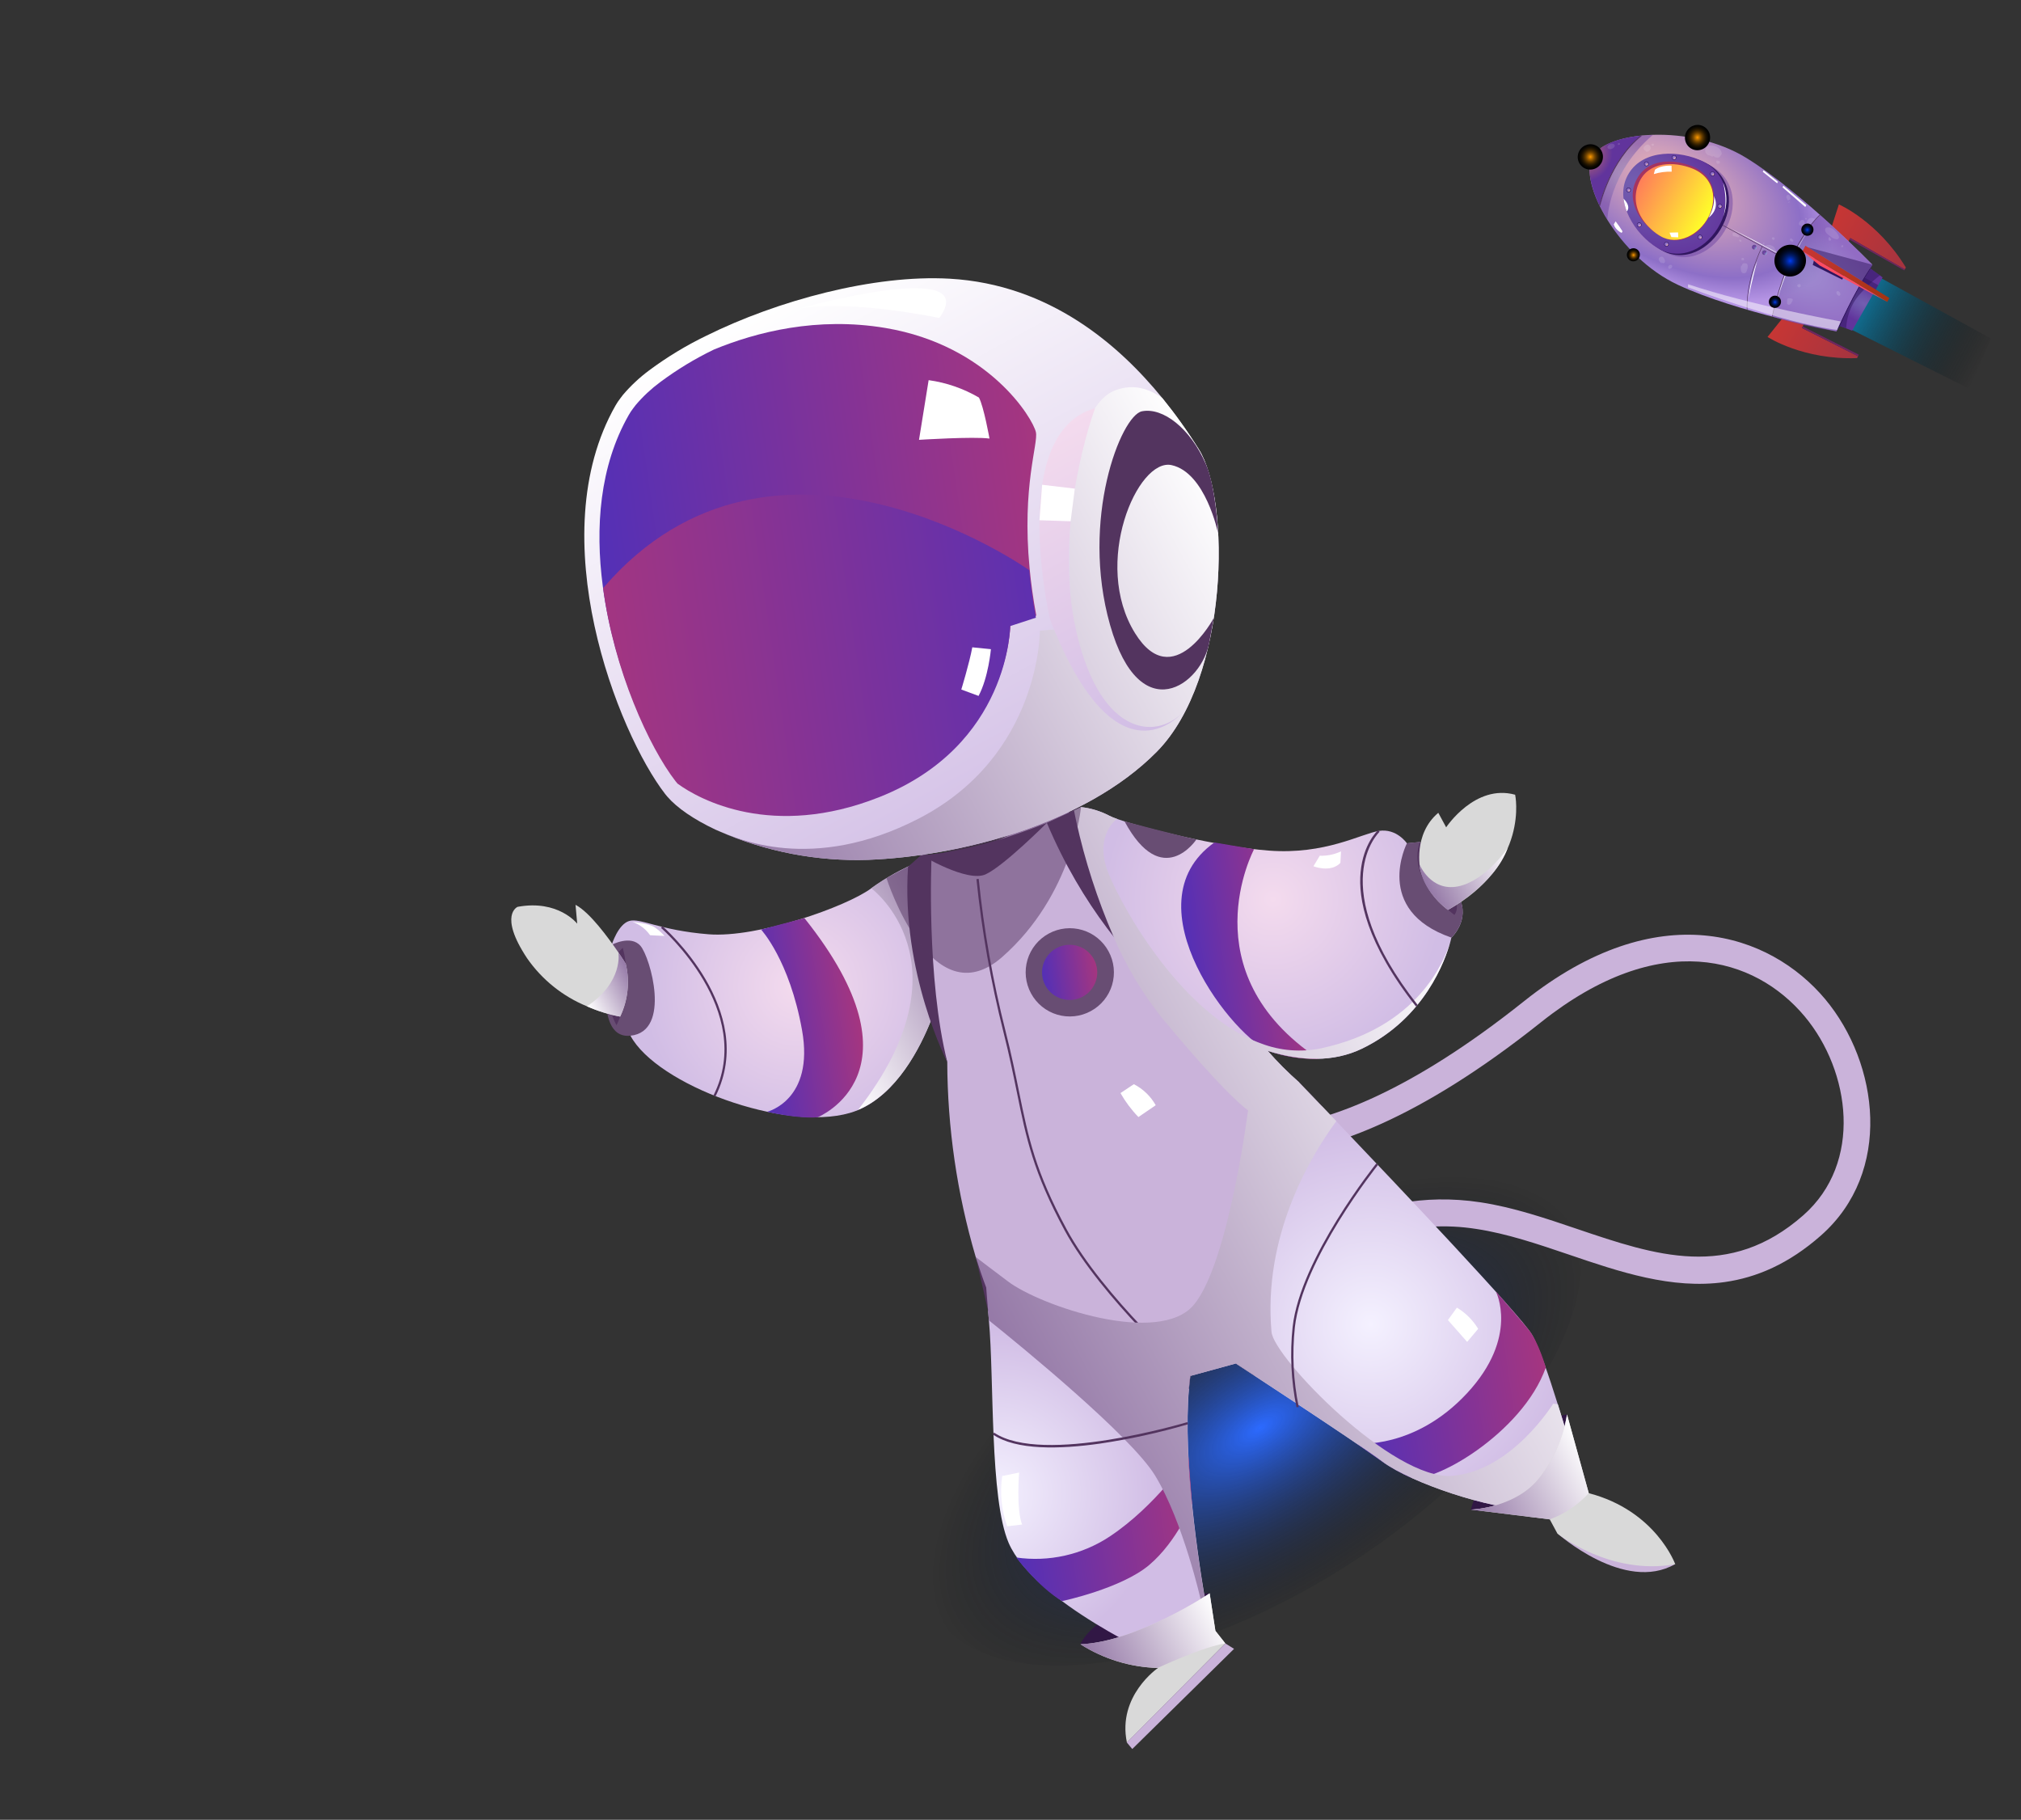 <svg width="682" height="614" viewBox="0 0 682 614" fill="none" xmlns="http://www.w3.org/2000/svg">
<rect x="0" y="0" width="682" height="614" fill="#333333" stroke="none"/>
<g clip-path="url(#clip0_110_3490)">
<path style="mix-blend-mode:screen" d="M454.916 528.005C513.733 490.351 546.665 436.794 528.472 408.382C510.278 379.97 447.849 387.462 389.031 425.116C330.214 462.77 297.282 516.327 315.475 544.739C333.669 573.151 396.098 565.659 454.916 528.005Z" fill="url(#paint2_radial_110_3490)"/>
</g>
<path d="M582.013 432.573C592.767 431.051 603.597 426.454 614.479 416.869C638.747 395.496 634.117 358.896 615.91 337.106C597.299 314.903 559.522 301.761 514.289 337.817C437.675 398.888 405.796 376.632 405.485 376.386L399.921 383.576C401.398 384.747 436.935 411.107 520.013 344.913C560.095 313.022 592.256 322.944 608.993 342.928C624.459 361.436 628.679 392.313 608.531 410.04C583.525 432.041 558.609 423.591 532.232 414.659C521.621 411.055 510.65 407.337 499.594 405.66C460.111 399.672 435.489 423.22 434.458 424.221L440.814 430.718C448.669 424.072 457.863 419.197 467.772 416.425C477.68 413.653 488.069 413.05 498.232 414.656C508.482 416.199 519.077 419.791 529.324 423.266C546.505 429.127 564.157 435.1 582.013 432.573Z" fill="#CAB3DA"/>
<path fill-rule="evenodd" clip-rule="evenodd" d="M525.546 517.354C525.546 517.354 548.173 537.608 565.317 527.716L525.546 517.354Z" fill="#CAB3DA"/>
<path fill-rule="evenodd" clip-rule="evenodd" d="M212.762 349.467C221.744 366.134 264.83 381.877 286.738 375.52C287.716 375.241 288.678 374.906 289.618 374.519C302.545 369.046 310.458 353.783 314.352 343.862C315.541 340.931 316.554 337.931 317.385 334.878L311.77 290.138C311.77 290.138 311.203 290.329 310.238 290.728C304.498 293.065 299.055 296.078 294.026 299.701C285.701 305.902 255.65 316.545 239.113 315.229C222.576 313.913 216.105 309.627 212.33 310.741C208.555 311.855 206.431 318.779 206.431 318.779C206.431 318.779 203.294 331.904 212.762 349.467Z" fill="url(#paint3_radial_110_3490)"/>
<path fill-rule="evenodd" clip-rule="evenodd" d="M206.431 318.779C206.431 318.779 212.84 315.319 216.141 319.143C219.442 322.967 226.63 348.015 212.773 349.452C198.916 350.889 206.444 318.777 206.444 318.777L206.431 318.779Z" fill="#684D73"/>
<path fill-rule="evenodd" clip-rule="evenodd" d="M210.151 319.812C210.151 319.812 214.241 333.21 208.05 345.912C208.05 345.912 198.966 329.991 210.151 319.812Z" fill="#53345F"/>
<path fill-rule="evenodd" clip-rule="evenodd" d="M177.826 323.256C182.858 330.524 189.889 336.176 198.068 339.529C201.652 341.122 205.411 342.29 209.267 343.008C211.914 337.458 212.582 331.17 211.16 325.188C211.16 325.188 210.22 323.61 208.669 321.332C205.198 316.304 199.043 307.82 194.214 305.289L194.784 311.652C194.784 311.652 188.405 303.434 174.662 305.973C174.676 305.971 168.171 308.658 177.826 323.256Z" fill="#D9D9D9"/>
<path d="M256.825 313.632C256.825 313.632 266.401 323.867 270.651 347.551C274.9 371.234 258.878 375.117 258.878 375.117C258.878 375.117 268.962 377.539 275.919 376.968C275.919 376.968 313.16 361.955 271.456 309.767L256.825 313.632Z" fill="url(#paint4_linear_110_3490)"/>
<path style="mix-blend-mode:multiply" fill-rule="evenodd" clip-rule="evenodd" d="M314.352 343.862C315.414 347.272 316.712 350.786 318.089 354.469L328.305 328.186L314.352 289.469L310.326 290.274C310.278 290.419 310.256 290.56 310.21 290.718C304.469 293.056 299.027 296.068 293.998 299.691C293.998 299.691 328.114 324.887 289.605 374.424C302.546 369.046 310.458 353.783 314.352 343.862Z" fill="url(#paint5_linear_110_3490)"/>
<path fill-rule="evenodd" clip-rule="evenodd" d="M364.587 554.764C364.587 554.764 370.341 539.172 408.128 537.562C408.133 537.603 396.103 557.892 364.587 554.764Z" fill="#311745"/>
<path fill-rule="evenodd" clip-rule="evenodd" d="M528.776 477.199C528.776 477.199 504.806 480.592 496.299 509.393C496.299 509.393 507.31 512.222 519.242 502.737C531.173 493.252 528.776 477.199 528.776 477.199Z" fill="#311745"/>
<path fill-rule="evenodd" clip-rule="evenodd" d="M392.296 559.853L408.717 550.988C408.717 550.988 407.813 546.548 406.628 539.445C403.59 521.495 398.702 486.67 401.71 464.25L332.806 434.458C332.806 434.458 333.125 438.759 333.711 445.534C335.516 465.203 333.93 505.567 340.374 520.578C349.059 540.695 392.296 559.853 392.296 559.853Z" fill="url(#paint6_radial_110_3490)"/>
<path fill-rule="evenodd" clip-rule="evenodd" d="M332.802 434.431C351.132 451.197 374.198 461.884 398.84 465.029L401.71 464.25L417.039 460.052C417.035 460.002 417.028 459.952 417.018 459.903L416.974 459.592C416.956 459.511 416.944 459.43 416.939 459.348C416.918 459.245 416.903 459.142 416.895 459.037C416.046 452.065 412.02 408.121 438.469 365.218C434.664 361.887 431.087 358.304 427.762 354.494C427.104 353.746 426.398 352.949 425.645 352.117C422.232 348.281 418.098 343.444 413.202 337.321C402.499 324.099 384.643 302.645 372.346 287.911C368.656 283.479 365.452 279.656 363.088 276.803C362.207 275.741 361.425 274.803 360.783 274.066L358.821 271.708C358.821 271.708 329.132 291.627 310.814 288.356C310.814 288.356 310.612 288.978 310.315 290.193C310.268 290.351 310.247 290.492 310.198 290.637C308.726 296.999 305.691 316.112 314.308 343.744C315.384 347.152 316.668 350.668 318.056 354.335C318.572 355.642 319.089 356.949 319.659 358.248C319.726 380.505 322.948 402.641 329.228 423.994C330.342 427.576 331.518 431.011 332.802 434.431Z" fill="#CAB3DA"/>
<path fill-rule="evenodd" clip-rule="evenodd" d="M375.717 315.913C376.459 316.871 377.258 317.834 378.076 318.836C390.968 334.369 409.533 348.741 427.8 354.572C438.996 358.12 450.037 358.434 459.586 353.853C480.912 343.576 487.791 323.74 489.377 317.983C489.414 317.799 489.462 317.617 489.52 317.438C489.545 317.278 489.583 317.121 489.633 316.967C489.73 316.58 489.771 316.382 489.771 316.382C489.771 316.382 496.295 310.422 492.304 302.597C488.313 294.773 479.172 284.104 479.172 284.104L474.776 284.533C474.776 284.533 471.287 279.383 465.285 280.357C459.282 281.331 447.18 288.439 428.154 286.993C411.42 285.746 385.683 279.386 376.967 276.301C376.051 276.023 375.163 275.659 374.316 275.214C371.356 273.667 368.133 272.686 364.813 272.323L362.422 273.461L360.844 274.209L355.998 276.523C355.998 276.523 354.648 289.505 375.717 315.913Z" fill="url(#paint7_radial_110_3490)"/>
<path fill-rule="evenodd" clip-rule="evenodd" d="M417.038 460.052C417.038 460.052 456.896 486.035 466.592 493.218C476.287 500.4 503.049 509.32 516.196 509.294C516.516 509.305 516.838 509.296 517.158 509.269C529.512 508.817 533.407 500.069 533.407 500.069C533.407 500.069 532.734 497.653 531.657 493.846C530.208 488.78 528.044 481.29 525.693 473.841C522.606 463.929 519.209 454.061 516.93 450.244C513.053 443.714 472.075 400.462 450.947 378.312C443.466 370.499 438.482 365.312 438.482 365.312C407.72 396.27 415.571 451.345 416.906 459.118C416.914 459.223 416.929 459.327 416.95 459.429C416.956 459.511 416.968 459.593 416.985 459.673L417.023 459.943C417.03 459.979 417.035 460.015 417.038 460.052Z" fill="url(#paint8_radial_110_3490)"/>
<path fill-rule="evenodd" clip-rule="evenodd" d="M353.272 277.64C353.272 277.64 338.871 292.097 332.63 294.995C326.39 297.893 310.86 288.487 310.86 288.487C310.86 288.487 326.499 288.329 353.272 277.64Z" fill="#53345F"/>
<path fill-rule="evenodd" clip-rule="evenodd" d="M364.798 272.311C364.798 272.311 371.961 324.959 418.325 351.774C418.325 351.774 377.206 334.234 353.272 277.64L364.798 272.311Z" fill="#53345F"/>
<path fill-rule="evenodd" clip-rule="evenodd" d="M314.346 289.525C314.346 289.525 312.561 330.138 319.695 358.408C319.695 358.408 304.036 328.199 306.427 292.454L310.86 288.487L314.346 289.525Z" fill="#53345F"/>
<path fill-rule="evenodd" clip-rule="evenodd" d="M446.146 373.252C446.146 373.252 424.72 393.836 423.511 464.254L417.079 460.046C417.079 460.046 404.132 393.632 438.505 365.282L446.146 373.252Z" fill="#53345F"/>
<path fill-rule="evenodd" clip-rule="evenodd" d="M329.299 424.205C329.299 424.205 365.794 462.504 401.695 464.238L401.223 468.61C401.223 468.61 365.193 471.806 333.451 442.328L329.299 424.205Z" fill="#53345F"/>
<path fill-rule="evenodd" clip-rule="evenodd" d="M489.781 316.352C489.781 316.352 496.306 310.392 492.314 302.568C488.323 294.744 479.182 284.075 479.182 284.075L474.786 284.504C474.786 284.504 463.112 307.116 489.781 316.352Z" fill="#684D73"/>
<path fill-rule="evenodd" clip-rule="evenodd" d="M490.823 308.699C490.823 308.699 474.542 297.205 479.136 284.136C479.182 284.075 495.456 302.441 490.823 308.699Z" fill="#53345F"/>
<path fill-rule="evenodd" clip-rule="evenodd" d="M479.245 293.297C479.245 293.297 476.758 281.478 485.365 274.244L488.018 279.14C488.018 279.14 497.753 264.377 511.298 268.145C511.298 268.145 516.356 291.589 488.624 307.009C484.046 303.621 480.743 298.791 479.245 293.297Z" fill="#D9D9D9"/>
<path d="M504.774 435.724C504.774 435.724 512.775 451.012 495.066 470.077C477.357 489.141 457.828 487.063 457.828 487.063C457.828 487.063 468.554 495.286 475.637 498.34C482.72 501.394 513.796 483.666 521.641 461.402C521.641 461.402 519.17 452.714 515.85 448.658C512.53 444.603 504.774 435.724 504.774 435.724Z" fill="url(#paint9_linear_110_3490)"/>
<path d="M401.07 491.702C401.07 491.702 390.046 508.082 374.495 518.411C365.197 524.57 353.959 527.094 342.921 525.502C342.921 525.502 350.355 535.419 358.388 540.216C358.388 540.216 378.406 536.002 387.843 528.002C397.28 520.001 402.262 507.333 402.262 507.333L401.07 491.702Z" fill="url(#paint10_linear_110_3490)"/>
<path d="M423.203 286.521C423.203 286.521 400.964 327.973 444.94 357.223C439.526 357.44 434.119 356.653 428.992 354.9C416.957 351.084 380.356 305.211 409.789 284.266L423.203 286.521Z" fill="url(#paint11_linear_110_3490)"/>
<path d="M401.449 464.549L401.948 463.982C401.649 463.72 372.158 437.373 359.929 414.736C349.339 395.096 347.049 383.885 343.884 368.355C342.694 362.48 341.338 355.828 339.343 347.969C335.067 331.067 332.034 313.875 330.268 296.53L329.51 296.638C331.291 314.022 334.335 331.253 338.616 348.196C340.594 356.029 341.95 362.682 343.152 368.541C346.326 384.139 348.618 395.364 359.268 415.133C371.56 437.83 401.078 464.27 401.449 464.549Z" fill="#53345F"/>
<path style="mix-blend-mode:multiply" fill-rule="evenodd" clip-rule="evenodd" d="M405.296 540.171L406.574 539.452C403.536 521.503 398.648 486.678 401.656 464.257L417.039 460.052C417.039 460.052 456.896 486.035 466.606 493.216C476.315 500.396 503.05 509.32 516.196 509.294C516.517 509.3 516.837 509.286 517.156 509.255L531.648 493.778C530.215 488.724 528.037 481.236 525.699 473.785L524.128 473.607C524.128 473.607 510.159 496.282 490.111 497.947C470.064 499.612 429.865 458.057 429.086 449.433C426.192 417.195 441.889 390.647 450.944 378.285L438.477 365.272C434.672 361.941 431.095 358.358 427.769 354.549C438.965 358.097 450.007 358.41 459.567 353.814C480.88 343.539 487.76 323.717 489.344 317.946C487.452 324.078 478.545 346.74 445.727 353.717C439.03 355.096 432.078 354.539 425.686 352.111C397.188 341.947 375.807 301.15 373.178 292.126C372.775 290.767 372.513 289.371 372.395 287.959C371.777 279.892 376.936 276.277 376.936 276.277C376.035 275.996 375.158 275.64 374.316 275.213C371.356 273.667 368.133 272.686 364.814 272.322L362.422 273.461C362.614 274.331 362.839 275.527 363.15 276.946C366.075 290.32 370.289 303.378 375.734 315.938C379.926 325.815 385.442 335.075 392.132 343.463C414.566 370.547 421.159 374.623 421.159 374.623C421.159 374.623 414.629 425.966 402.948 440.148C391.268 454.331 351.047 440.596 340.184 432.378C335.014 428.515 331.544 425.833 329.274 424.126C330.34 427.563 331.503 430.999 332.8 434.417C332.8 434.417 333.119 438.718 333.706 445.493C344.598 454.203 381.604 484.509 389.746 497.776C399.3 513.409 405.296 540.171 405.296 540.171Z" fill="url(#paint12_linear_110_3490)"/>
<g style="mix-blend-mode:multiply" opacity="0.5">
<path fill-rule="evenodd" clip-rule="evenodd" d="M364.796 272.297C364.796 272.297 362.09 301.919 338.194 322.895C314.298 343.87 299.139 296.245 299.139 296.245L306.426 292.454L310.361 290.324L364.796 272.297Z" fill="#53345F"/>
</g>
<path fill-rule="evenodd" clip-rule="evenodd" d="M224.484 267.93C224.719 268.227 224.939 268.514 225.199 268.794C228.5 272.618 234.214 276.528 241.442 279.921C241.442 279.921 241.873 280.136 242.691 280.461C258.519 287.381 275.693 290.678 292.959 290.111C322.974 288.966 365.895 278.406 390.347 253.654C414.799 228.902 415.384 168.7 404.508 151.529C400.774 145.546 396.675 139.799 392.234 134.321C377.834 116.614 354.348 95.944 320.465 94.034C294.857 92.581 262.289 101.427 238.395 113.254C231.596 116.536 225.124 120.456 219.065 124.96C215.823 127.367 212.863 130.133 210.242 133.204L209.334 134.395C208.73 135.173 208.182 135.993 207.695 136.849C182.507 181.064 208.429 247.214 224.484 267.93Z" fill="url(#paint13_linear_110_3490)"/>
<path d="M227.891 262.949C228.122 263.22 228.313 263.496 228.556 263.752C235.963 269.188 260.665 282.567 296.626 268.356C340.848 250.892 340.986 210.54 340.986 210.54L349.706 207.705C348.625 201.924 347.896 196.577 347.433 191.648C344.792 164.025 350.433 149.676 349.568 145.811C348.556 141.194 333.727 116.566 298.852 110.671C275.742 106.781 255.196 112.049 240.934 117.931C234.556 121.004 228.487 124.682 222.812 128.913C219.764 131.159 216.986 133.752 214.537 136.639L213.687 137.753C213.117 138.484 212.604 139.258 212.152 140.068C202.336 157.284 200.801 178.019 203.418 197.78C207.097 225.615 219.077 251.571 227.891 262.949Z" fill="url(#paint14_linear_110_3490)"/>
<path style="mix-blend-mode:multiply" fill-rule="evenodd" clip-rule="evenodd" d="M242.692 280.461C258.52 287.381 275.694 290.678 292.959 290.111C322.974 288.966 365.896 278.406 390.347 253.654C414.799 228.902 415.384 168.7 404.509 151.529C400.775 145.546 396.676 139.799 392.235 134.321C387.629 131.027 382.431 129.5 376.601 131.594C355.213 139.286 361.827 211.84 361.827 211.84L350.924 212.803C350.924 212.803 351.151 255.049 309.927 276.242C273.916 294.779 248.441 282.766 242.692 280.461Z" fill="url(#paint15_linear_110_3490)"/>
<path fill-rule="evenodd" clip-rule="evenodd" d="M400.449 238.95C391.399 250.069 371.576 249.426 363.227 213.159C354.879 176.892 369.526 137.757 369.526 137.757C339.691 146.119 354.356 209.075 354.356 209.075C355.389 211.688 356.379 214.101 357.402 216.357L357.506 216.604C378.893 264.465 398.75 241.081 400.449 238.95Z" fill="url(#paint16_linear_110_3490)"/>
<path fill-rule="evenodd" clip-rule="evenodd" d="M406.915 156.542C401.7 144.558 392.488 137.376 385.372 138.77C378.256 140.164 364.495 175.324 374.607 210.886C384.718 246.448 405.804 230.962 408.135 216.433L409.606 208.498C409.606 208.498 395.828 234.278 383.027 213.64C368.41 190.114 383.858 154.397 395.367 156.935C406.875 159.473 411.03 179.858 411.03 179.858C411.03 179.858 410.387 164.495 406.915 156.542Z" fill="#53345F"/>
<path fill-rule="evenodd" clip-rule="evenodd" d="M413.506 554.504L410.144 550.247L408.201 537.593C408.201 537.593 383.835 553.985 364.646 554.798C372.464 559.778 381.487 562.54 390.753 562.789C390.753 562.789 376.998 572.16 380.278 587.922L413.506 554.504Z" fill="#D9D9D9"/>
<path fill-rule="evenodd" clip-rule="evenodd" d="M496.387 509.339L522.975 512.64L525.556 517.421C525.556 517.421 543.269 531.72 565.325 527.77C565.325 527.77 558.823 509.718 536.142 503.794L528.795 477.237C527.563 485.077 524.332 492.468 519.414 498.697C511.6 508.51 497.622 509.288 496.387 509.339Z" fill="#D9D9D9"/>
<path fill-rule="evenodd" clip-rule="evenodd" d="M413.506 554.504L416.441 556.324L382.093 590.122L380.231 587.888L413.506 554.504Z" fill="#CAB3DA"/>
<path style="mix-blend-mode:multiply" fill-rule="evenodd" clip-rule="evenodd" d="M364.587 554.765C372.404 559.745 381.427 562.507 390.693 562.756C390.693 562.756 406.223 555.494 413.506 554.504L410.144 550.247L408.201 537.593C408.201 537.593 383.779 553.98 364.587 554.765Z" fill="url(#paint17_linear_110_3490)"/>
<path style="mix-blend-mode:multiply" fill-rule="evenodd" clip-rule="evenodd" d="M496.388 509.339L522.975 512.64C528.007 510.783 532.521 507.75 536.142 503.794L528.795 477.237C527.563 485.077 524.332 492.468 519.415 498.697C511.6 508.51 497.622 509.288 496.388 509.339Z" fill="url(#paint18_linear_110_3490)"/>
<path d="M333.909 147.973C333.909 147.973 331.999 137.204 330.351 134.14C325.131 131.09 319.363 129.093 313.375 128.264L310.126 148.4C310.126 148.4 328.603 147.234 333.909 147.973Z" fill="white"/>
<path d="M227.967 263.587C228.185 263.859 228.389 264.134 228.633 264.389C236.026 269.828 260.697 283.183 296.62 268.992C340.787 251.535 340.879 211.245 340.879 211.245L349.571 208.414C348.504 202.632 347.777 197.298 347.3 192.371C347.3 192.371 261.2 131.165 203.524 198.428C207.192 226.292 219.156 252.222 227.967 263.587Z" fill="url(#paint19_linear_110_3490)"/>
<path d="M334.393 219.035C334.393 219.035 333.542 228.621 330.222 234.803L324.398 232.647C324.398 232.647 327.134 223.705 328.108 218.406L334.393 219.035Z" fill="white"/>
<path style="mix-blend-mode:multiply" fill-rule="evenodd" clip-rule="evenodd" d="M508.768 286.137C508.768 286.137 501.21 297.28 491.986 299.082C482.762 300.885 479.01 291.633 479.01 291.633C479.01 291.633 479.065 299.628 488.57 307.017C488.57 307.017 504.327 298.632 508.768 286.137Z" fill="url(#paint20_linear_110_3490)"/>
<path style="mix-blend-mode:multiply" fill-rule="evenodd" clip-rule="evenodd" d="M198.081 339.527C201.666 341.12 205.425 342.288 209.281 343.006C211.928 337.456 212.596 331.168 211.174 325.186C211.174 325.186 210.233 323.608 208.683 321.33C208.683 321.33 210.504 331.27 198.081 339.527Z" fill="url(#paint21_linear_110_3490)"/>
<path fill-rule="evenodd" clip-rule="evenodd" d="M347.918 335.151C348.845 336.872 350.103 338.393 351.62 339.627C353.136 340.861 354.881 341.783 356.755 342.341C358.629 342.898 360.594 343.081 362.539 342.877C364.483 342.674 366.368 342.088 368.085 341.154C369.808 340.229 371.33 338.971 372.565 337.455C373.8 335.939 374.723 334.193 375.281 332.319C375.839 330.445 376.021 328.479 375.816 326.534C375.612 324.589 375.025 322.704 374.089 320.987C373.162 319.266 371.904 317.745 370.388 316.511C368.871 315.277 367.126 314.355 365.252 313.797C363.378 313.239 361.413 313.057 359.469 313.26C357.524 313.464 355.639 314.049 353.922 314.983C352.201 315.91 350.68 317.168 349.446 318.685C348.212 320.201 347.29 321.946 346.732 323.82C346.174 325.694 345.992 327.659 346.195 329.604C346.399 331.548 346.984 333.433 347.918 335.151Z" fill="#684D73"/>
<path fill-rule="evenodd" clip-rule="evenodd" d="M352.777 332.531C353.958 334.7 355.952 336.311 358.32 337.01C360.688 337.71 363.237 337.441 365.406 336.263C366.482 335.679 367.431 334.889 368.2 333.939C368.97 332.988 369.545 331.895 369.891 330.722C370.238 329.549 370.35 328.319 370.22 327.103C370.091 325.886 369.723 324.707 369.138 323.633C367.957 321.465 365.964 319.854 363.596 319.154C361.227 318.454 358.679 318.723 356.509 319.902C354.34 321.083 352.729 323.076 352.029 325.444C351.33 327.812 351.599 330.361 352.777 332.531Z" fill="url(#paint22_linear_110_3490)"/>
<path fill-rule="evenodd" clip-rule="evenodd" d="M403.726 283.248C403.726 283.248 392.186 300.667 379.488 277.144C379.488 277.144 397.02 281.783 403.726 283.248Z" fill="#684D73"/>
<path d="M371.19 487.074C381.231 485.583 391.157 483.404 400.899 480.55L400.672 479.823C400.183 479.975 351.772 494.458 335.466 483.369L335.044 483.994C342.901 489.395 357.663 488.988 371.19 487.074Z" fill="#53345F"/>
<path d="M437.51 474.829L438.267 474.722C436.444 465.867 436.005 456.782 436.966 447.793C439.529 424.856 464.777 393.354 465.023 393.043L464.43 392.561C464.185 392.872 438.795 424.546 436.209 447.707C435.246 456.761 435.685 465.909 437.51 474.829Z" fill="#53345F"/>
<path d="M477.805 339.559L478.401 339.088C446.557 298.558 465.364 280.815 465.548 280.651L465.054 280.086C464.845 280.267 460.009 284.705 459.147 294.306C458.297 303.12 460.961 318.141 477.805 339.559Z" fill="#53345F"/>
<path d="M241.459 369.911C255.993 340.795 223.863 312.765 223.548 312.493L223.049 313.06C223.365 313.346 255.055 340.997 240.789 369.564L241.459 369.911Z" fill="#53345F"/>
<path d="M378.113 368.808C379.779 371.75 381.814 374.467 384.17 376.892L390.008 372.906C388.298 369.867 385.731 367.399 382.628 365.809L378.113 368.808Z" fill="white"/>
<path d="M452.532 287.254C450.297 288.31 447.841 288.814 445.371 288.722L443.226 292.283C443.226 292.283 448.977 294.601 452.324 291.146L452.532 287.254Z" fill="white"/>
<path d="M491.641 441.198C494.578 442.966 497.042 445.42 498.821 448.351L495.098 452.755L488.606 445.395L491.641 441.198Z" fill="white"/>
<path d="M213.422 311.042C215.836 311.878 217.924 313.457 219.386 315.552L224.263 315.786C223.244 314.663 222.093 313.668 220.835 312.822C218.878 311.567 213.422 311.042 213.422 311.042Z" fill="white"/>
<path d="M343.913 496.84C343.913 496.84 342.868 508.952 344.905 514.376L339.871 514.978C337.962 509.542 337.385 503.728 338.189 498.023L343.913 496.84Z" fill="white"/>
<path d="M316.974 107.292C316.974 107.292 287.405 100.963 269.533 104.155C269.533 104.155 331.854 86.668 316.974 107.292Z" fill="white"/>
<path d="M362.711 164.869L351.667 163.562L350.767 175.529L361.289 175.874L362.711 164.869Z" fill="white"/>
<g clip-path="url(#clip1_110_3490)">
<path style="mix-blend-mode:screen" d="M624.797 111.23L664.56 131.181L671.863 114.231L634.457 93.669C634.457 93.669 626.525 105.997 624.797 111.23Z" fill="url(#paint23_linear_110_3490)"/>
<path fill-rule="evenodd" clip-rule="evenodd" d="M618.133 76.416L620.55 68.969C620.55 68.969 633.603 74.594 643.142 90.245L642.796 90.887L624.403 80.321L623.628 81.653L618.133 76.416Z" fill="url(#paint24_linear_110_3490)"/>
<path fill-rule="evenodd" clip-rule="evenodd" d="M601.491 107.401L596.469 113.682C596.469 113.682 608.352 121.479 626.668 120.829L627.014 120.187L608.075 110.669L608.76 109.288L601.491 107.401Z" fill="url(#paint25_linear_110_3490)"/>
<path fill-rule="evenodd" clip-rule="evenodd" d="M537.364 52.941C532.637 61.721 546.146 86.726 566.211 96.097C586.275 105.467 619.726 111.788 619.726 111.788L625.892 100.6L631.837 89.294C631.837 89.294 608.127 64.847 589.275 53.258C570.423 41.668 542.059 44.22 537.364 52.941Z" fill="url(#paint26_radial_110_3490)"/>
<path fill-rule="evenodd" clip-rule="evenodd" d="M619.73 111.794C619.73 111.794 625.492 98.384 631.841 89.3C631.841 89.3 626.309 102.527 619.73 111.794Z" fill="#31165F"/>
<path fill-rule="evenodd" clip-rule="evenodd" d="M539.821 69.478C539.821 69.478 542.619 54.946 553.903 45.753C553.903 45.753 540.85 46.602 537.364 52.941C534.227 58.644 539.821 69.478 539.821 69.478Z" fill="url(#paint27_radial_110_3490)"/>
<path d="M554.014 45.893C543.412 54.36 540.037 69.349 539.996 69.513L539.649 69.44C539.679 69.288 543.089 54.161 553.796 45.615L554.014 45.893Z" fill="#53345F"/>
<path fill-rule="evenodd" clip-rule="evenodd" d="M536.459 56.266L540.327 49.867C540.327 49.867 536.182 51.933 536.459 56.266Z" fill="#53345F"/>
<path fill-rule="evenodd" clip-rule="evenodd" d="M536.641 55.183C537.105 53.855 537.742 52.594 538.537 51.433C538.537 51.433 535.056 50.492 534.341 51.561C533.627 52.631 536.641 55.183 536.641 55.183Z" fill="url(#paint28_linear_110_3490)"/>
<path style="mix-blend-mode:multiply" opacity="0.5" fill-rule="evenodd" clip-rule="evenodd" d="M598.036 106.824C598.036 106.824 602.101 84.537 614.161 72.495C621.281 78.741 631.839 89.303 631.839 89.303C631.839 89.303 626.016 97.256 619.729 111.796C619.731 111.794 608.466 110.234 598.036 106.824Z" fill="url(#paint29_radial_110_3490)"/>
<path style="mix-blend-mode:multiply" opacity="0.5" fill-rule="evenodd" clip-rule="evenodd" d="M551.035 61.249C547.385 69.49 553.676 80.167 561.623 84.912C569.569 89.656 578.598 84.808 582.696 76.655C586.794 68.502 584.922 58.9 575.504 55.032C566.998 51.524 555.091 52.09 551.035 61.249Z" fill="url(#paint30_radial_110_3490)"/>
<path fill-rule="evenodd" clip-rule="evenodd" d="M549.738 60.551C546.088 68.792 552.379 79.468 560.325 84.213C568.272 88.958 577.301 84.109 581.402 75.958C585.502 67.807 583.627 58.203 574.207 54.334C565.704 50.827 553.797 51.393 549.738 60.551Z" fill="#31165F"/>
<path fill-rule="evenodd" clip-rule="evenodd" d="M548.834 60.064C545.184 68.305 551.475 78.981 559.421 83.726C567.367 88.471 576.397 83.622 580.497 75.471C584.598 67.32 582.723 57.716 573.303 53.847C564.799 50.34 552.893 50.906 548.834 60.064Z" fill="url(#paint31_radial_110_3490)"/>
<path fill-rule="evenodd" clip-rule="evenodd" d="M552.022 61.102C548.629 68.432 554.045 75.941 560.258 79.654C566.471 83.367 573.528 79.534 576.75 73.129C579.972 66.725 578.524 59.206 571.176 56.179C564.512 53.433 555.553 53.439 552.022 61.102Z" fill="#A6345F"/>
<path fill-rule="evenodd" clip-rule="evenodd" d="M578.027 65.248C578.355 67.94 577.858 70.668 576.6 73.07C573.534 79.165 566.137 83.147 560.233 79.618C558.212 78.414 556.436 76.839 554.998 74.977C552.168 71.303 550.904 66.536 553.073 61.628C556.256 54.361 564.974 54.335 571.3 56.938C575.36 58.632 577.521 61.753 578.027 65.248Z" fill="url(#paint32_linear_110_3490)"/>
<path d="M581.415 75.94L581.33 76.098L603.942 88.272L604.027 88.114L581.415 75.94Z" fill="#53345F"/>
<path d="M598.111 106.835L597.937 106.799C603.409 81.742 613.983 72.52 614.087 72.43L614.203 72.565C614.107 72.663 603.582 81.853 598.111 106.835Z" fill="#53345F"/>
<path d="M589.665 104.486L589.488 104.503C589.478 104.414 588.788 95.378 594.563 83.128L594.718 83.212C588.953 95.409 589.658 104.398 589.665 104.486Z" fill="#53345F"/>
<path fill-rule="evenodd" clip-rule="evenodd" d="M621.659 94.334L611.731 89.397L612.509 86.335L622.798 92.217L621.659 94.334Z" fill="#31165F"/>
<path fill-rule="evenodd" clip-rule="evenodd" d="M620.929 110.041C620.929 110.041 625.259 99.772 631.256 90.651L635.309 93.595L625.016 111.563L620.929 110.041Z" fill="url(#paint33_radial_110_3490)"/>
<path opacity="0.5" fill-rule="evenodd" clip-rule="evenodd" d="M622.997 110.804C623.138 107.788 623.982 104.846 625.461 102.213C627.913 97.876 634.375 92.907 634.375 92.907L631.256 90.651C631.256 90.651 624.631 100.545 620.929 110.041L622.997 110.804Z" fill="#31165F"/>
<path d="M558.091 58.731C560.043 58.132 562.08 57.857 564.121 57.917L564.069 55.921C564.069 55.921 560.65 55.59 558.489 57.247L558.091 58.731Z" fill="white"/>
<path d="M563.405 78.494L566.279 78.416L566.335 80.072L564.013 79.991L563.405 78.494Z" fill="white"/>
<path style="mix-blend-mode:multiply" opacity="0.5" fill-rule="evenodd" clip-rule="evenodd" d="M542.403 74.148C542.403 74.148 542.753 58.299 557.797 45.495L553.903 45.753C553.903 45.753 544.533 52.773 539.821 69.478L542.403 74.148Z" fill="url(#paint34_radial_110_3490)"/>
<path fill-rule="evenodd" clip-rule="evenodd" d="M595.797 84.533C595.889 84.582 595.97 84.65 596.035 84.731C596.101 84.812 596.15 84.906 596.179 85.006C596.208 85.106 596.218 85.211 596.207 85.315C596.195 85.418 596.164 85.519 596.113 85.611C596.014 85.796 595.846 85.935 595.644 85.997C595.443 86.059 595.226 86.038 595.039 85.94C594.855 85.838 594.718 85.668 594.659 85.466C594.599 85.264 594.623 85.047 594.723 84.862C594.772 84.77 594.838 84.688 594.919 84.621C594.999 84.555 595.092 84.505 595.192 84.474C595.291 84.444 595.396 84.433 595.5 84.443C595.604 84.453 595.705 84.484 595.797 84.533Z" fill="url(#paint35_linear_110_3490)"/>
<path fill-rule="evenodd" clip-rule="evenodd" d="M595.721 84.674C595.866 84.757 595.972 84.894 596.018 85.055C596.063 85.215 596.044 85.387 595.965 85.534C595.886 85.681 595.753 85.792 595.594 85.842C595.434 85.892 595.262 85.879 595.113 85.804C594.968 85.721 594.862 85.584 594.816 85.424C594.771 85.263 594.79 85.091 594.869 84.944C594.948 84.797 595.081 84.686 595.24 84.636C595.399 84.586 595.572 84.599 595.721 84.674Z" fill="url(#paint36_radial_110_3490)"/>
<path fill-rule="evenodd" clip-rule="evenodd" d="M592.364 82.684C592.547 82.787 592.683 82.957 592.741 83.159C592.798 83.361 592.774 83.578 592.673 83.762C592.573 83.947 592.404 84.086 592.202 84.147C592.001 84.209 591.783 84.188 591.596 84.09C591.415 83.987 591.28 83.817 591.223 83.616C591.165 83.415 591.189 83.2 591.289 83.016C591.337 82.924 591.403 82.841 591.484 82.774C591.564 82.707 591.657 82.657 591.757 82.626C591.857 82.595 591.962 82.585 592.066 82.594C592.171 82.604 592.272 82.635 592.364 82.684Z" fill="url(#paint37_linear_110_3490)"/>
<path fill-rule="evenodd" clip-rule="evenodd" d="M592.288 82.825C592.433 82.909 592.539 83.045 592.584 83.206C592.63 83.367 592.611 83.539 592.532 83.686C592.453 83.833 592.32 83.943 592.16 83.993C592.001 84.044 591.829 84.03 591.679 83.956C591.606 83.916 591.542 83.862 591.49 83.797C591.438 83.732 591.4 83.657 591.378 83.577C591.355 83.497 591.349 83.413 591.359 83.331C591.37 83.248 591.397 83.169 591.438 83.097C591.475 83.022 591.527 82.956 591.59 82.902C591.653 82.848 591.727 82.807 591.806 82.782C591.885 82.757 591.969 82.747 592.051 82.755C592.134 82.762 592.215 82.786 592.288 82.825Z" fill="url(#paint38_radial_110_3490)"/>
<path d="M563.052 82.758C563.261 82.369 563.119 81.887 562.736 81.68C562.352 81.473 561.871 81.621 561.662 82.009C561.452 82.398 561.594 82.88 561.978 83.087C562.362 83.294 562.843 83.146 563.052 82.758Z" fill="#31165F"/>
<path fill-rule="evenodd" clip-rule="evenodd" d="M562.658 81.817C562.803 81.9 562.909 82.037 562.955 82.198C563 82.358 562.981 82.53 562.902 82.677C562.823 82.824 562.69 82.935 562.531 82.985C562.371 83.035 562.199 83.022 562.05 82.947C561.906 82.863 561.8 82.727 561.755 82.567C561.71 82.406 561.729 82.235 561.808 82.088C561.846 82.014 561.897 81.948 561.96 81.894C562.023 81.84 562.097 81.799 562.176 81.773C562.255 81.748 562.339 81.739 562.421 81.746C562.504 81.754 562.585 81.778 562.658 81.817Z" fill="url(#paint39_radial_110_3490)"/>
<path fill-rule="evenodd" clip-rule="evenodd" d="M553.552 75.143C553.737 75.244 553.874 75.415 553.933 75.617C553.993 75.819 553.969 76.036 553.869 76.221C553.82 76.313 553.753 76.395 553.673 76.462C553.593 76.529 553.5 76.579 553.4 76.61C553.3 76.641 553.195 76.651 553.091 76.642C552.987 76.632 552.886 76.602 552.793 76.553C552.702 76.503 552.621 76.435 552.555 76.353C552.49 76.272 552.441 76.178 552.412 76.078C552.383 75.978 552.374 75.872 552.385 75.768C552.396 75.665 552.428 75.564 552.479 75.472C552.578 75.287 552.746 75.147 552.947 75.086C553.149 75.024 553.366 75.045 553.552 75.143Z" fill="#31165F"/>
<path fill-rule="evenodd" clip-rule="evenodd" d="M553.472 75.293C553.616 75.376 553.723 75.513 553.768 75.674C553.814 75.834 553.795 76.006 553.716 76.153C553.637 76.3 553.503 76.411 553.344 76.461C553.185 76.511 553.012 76.498 552.863 76.423C552.719 76.34 552.612 76.203 552.567 76.042C552.521 75.882 552.54 75.71 552.619 75.563C552.698 75.416 552.832 75.305 552.991 75.255C553.15 75.204 553.322 75.218 553.472 75.293Z" fill="url(#paint40_radial_110_3490)"/>
<path fill-rule="evenodd" clip-rule="evenodd" d="M574.056 79.278C574.148 79.328 574.228 79.396 574.294 79.477C574.36 79.558 574.408 79.651 574.438 79.752C574.467 79.852 574.477 79.957 574.465 80.061C574.454 80.164 574.422 80.265 574.372 80.356C574.273 80.542 574.104 80.681 573.903 80.743C573.702 80.805 573.484 80.784 573.298 80.686C573.114 80.584 572.977 80.414 572.917 80.212C572.858 80.01 572.881 79.793 572.982 79.608C573.031 79.516 573.097 79.434 573.177 79.367C573.258 79.301 573.351 79.251 573.45 79.22C573.55 79.189 573.655 79.179 573.759 79.189C573.863 79.199 573.964 79.229 574.056 79.278Z" fill="#31165F"/>
<path fill-rule="evenodd" clip-rule="evenodd" d="M573.975 79.428C574.12 79.512 574.226 79.648 574.272 79.809C574.317 79.969 574.298 80.141 574.219 80.288C574.14 80.436 574.007 80.546 573.848 80.596C573.688 80.647 573.516 80.633 573.367 80.558C573.222 80.475 573.116 80.338 573.07 80.178C573.025 80.017 573.043 79.845 573.123 79.698C573.202 79.551 573.335 79.441 573.494 79.39C573.653 79.34 573.826 79.353 573.975 79.428Z" fill="url(#paint41_radial_110_3490)"/>
<path fill-rule="evenodd" clip-rule="evenodd" d="M580.762 68.827C580.854 68.877 580.935 68.944 581.001 69.025C581.066 69.107 581.115 69.2 581.145 69.3C581.175 69.401 581.184 69.506 581.173 69.61C581.162 69.714 581.131 69.814 581.081 69.906C580.981 70.092 580.812 70.23 580.61 70.292C580.408 70.353 580.191 70.332 580.004 70.234C579.82 70.133 579.683 69.962 579.623 69.76C579.564 69.558 579.587 69.341 579.688 69.156C579.737 69.064 579.803 68.982 579.884 68.915C579.964 68.849 580.057 68.799 580.157 68.768C580.256 68.738 580.361 68.727 580.465 68.737C580.569 68.747 580.67 68.778 580.762 68.827Z" fill="#31165F"/>
<path fill-rule="evenodd" clip-rule="evenodd" d="M580.681 68.977C580.826 69.06 580.932 69.197 580.977 69.357C581.023 69.518 581.004 69.69 580.925 69.837C580.846 69.984 580.713 70.094 580.553 70.145C580.394 70.195 580.222 70.182 580.072 70.107C579.999 70.067 579.935 70.013 579.883 69.948C579.832 69.883 579.793 69.808 579.771 69.728C579.748 69.648 579.742 69.565 579.752 69.482C579.763 69.4 579.79 69.32 579.831 69.248C579.869 69.174 579.92 69.108 579.983 69.053C580.046 68.999 580.12 68.958 580.199 68.933C580.278 68.908 580.362 68.899 580.444 68.906C580.527 68.913 580.608 68.938 580.681 68.977Z" fill="url(#paint42_radial_110_3490)"/>
<path d="M578.561 59.029C578.77 58.64 578.629 58.158 578.245 57.951C577.861 57.745 577.38 57.892 577.171 58.281C576.962 58.669 577.103 59.152 577.487 59.358C577.871 59.565 578.352 59.418 578.561 59.029Z" fill="#31165F"/>
<path fill-rule="evenodd" clip-rule="evenodd" d="M578.168 58.092C578.313 58.176 578.419 58.312 578.465 58.473C578.51 58.634 578.492 58.806 578.412 58.953C578.333 59.1 578.2 59.21 578.041 59.261C577.882 59.311 577.709 59.297 577.56 59.223C577.415 59.139 577.309 59.003 577.264 58.842C577.218 58.681 577.237 58.509 577.316 58.362C577.395 58.215 577.528 58.105 577.687 58.055C577.847 58.004 578.019 58.018 578.168 58.092Z" fill="url(#paint43_radial_110_3490)"/>
<path fill-rule="evenodd" clip-rule="evenodd" d="M565.307 52.444C565.399 52.493 565.48 52.561 565.546 52.642C565.611 52.723 565.66 52.817 565.689 52.917C565.719 53.017 565.728 53.122 565.717 53.226C565.706 53.33 565.674 53.43 565.624 53.522C565.525 53.707 565.356 53.846 565.155 53.908C564.953 53.97 564.736 53.949 564.55 53.851C564.366 53.75 564.229 53.58 564.169 53.379C564.11 53.177 564.132 52.961 564.232 52.776C564.28 52.683 564.347 52.601 564.427 52.534C564.508 52.467 564.6 52.417 564.7 52.386C564.8 52.355 564.905 52.344 565.01 52.354C565.114 52.364 565.215 52.394 565.307 52.444Z" fill="#31165F"/>
<path fill-rule="evenodd" clip-rule="evenodd" d="M565.231 52.585C565.376 52.668 565.482 52.805 565.528 52.966C565.573 53.126 565.555 53.298 565.475 53.445C565.396 53.592 565.263 53.703 565.104 53.753C564.945 53.803 564.772 53.79 564.623 53.715C564.478 53.632 564.372 53.495 564.326 53.334C564.281 53.174 564.3 53.002 564.379 52.855C564.458 52.708 564.591 52.597 564.75 52.547C564.91 52.497 565.082 52.51 565.231 52.585Z" fill="url(#paint44_radial_110_3490)"/>
<path fill-rule="evenodd" clip-rule="evenodd" d="M555.963 54.568C556.054 54.617 556.135 54.685 556.201 54.766C556.266 54.847 556.315 54.941 556.345 55.041C556.374 55.141 556.383 55.246 556.372 55.35C556.361 55.453 556.329 55.554 556.279 55.645C556.18 55.831 556.011 55.97 555.81 56.032C555.609 56.094 555.391 56.073 555.205 55.975C555.02 55.873 554.883 55.703 554.824 55.501C554.765 55.299 554.788 55.082 554.889 54.897C554.937 54.805 555.004 54.723 555.084 54.656C555.165 54.59 555.257 54.54 555.357 54.509C555.457 54.478 555.562 54.468 555.666 54.478C555.77 54.488 555.87 54.518 555.963 54.568Z" fill="#31165F"/>
<path fill-rule="evenodd" clip-rule="evenodd" d="M555.882 54.717C556.027 54.801 556.133 54.937 556.179 55.098C556.224 55.258 556.205 55.431 556.126 55.578C556.047 55.724 555.914 55.835 555.755 55.885C555.596 55.936 555.423 55.922 555.274 55.847C555.129 55.764 555.023 55.627 554.977 55.467C554.932 55.306 554.951 55.134 555.03 54.987C555.109 54.84 555.242 54.73 555.401 54.679C555.561 54.629 555.733 54.642 555.882 54.717Z" fill="url(#paint45_radial_110_3490)"/>
<path fill-rule="evenodd" clip-rule="evenodd" d="M549.94 63.371C550.125 63.473 550.261 63.643 550.321 63.845C550.38 64.047 550.357 64.264 550.256 64.449C550.208 64.541 550.141 64.623 550.061 64.69C549.98 64.756 549.888 64.806 549.788 64.837C549.688 64.868 549.583 64.878 549.479 64.868C549.375 64.858 549.274 64.828 549.182 64.778C549.091 64.729 549.009 64.661 548.944 64.58C548.878 64.499 548.829 64.405 548.799 64.305C548.77 64.205 548.76 64.1 548.771 63.996C548.782 63.892 548.813 63.791 548.863 63.699C548.963 63.514 549.132 63.375 549.334 63.313C549.536 63.252 549.754 63.273 549.94 63.371Z" fill="#31165F"/>
<path fill-rule="evenodd" clip-rule="evenodd" d="M549.859 63.521C549.932 63.561 549.997 63.615 550.049 63.68C550.1 63.745 550.139 63.819 550.161 63.9C550.184 63.98 550.19 64.063 550.179 64.146C550.169 64.228 550.142 64.308 550.1 64.38C550.063 64.454 550.012 64.52 549.949 64.575C549.885 64.629 549.812 64.669 549.733 64.695C549.654 64.72 549.57 64.729 549.487 64.722C549.405 64.714 549.324 64.69 549.251 64.651C549.106 64.568 549 64.431 548.954 64.271C548.909 64.11 548.928 63.938 549.007 63.791C549.086 63.644 549.219 63.534 549.378 63.483C549.538 63.433 549.71 63.446 549.859 63.521Z" fill="url(#paint46_radial_110_3490)"/>
<path fill-rule="evenodd" clip-rule="evenodd" d="M627.007 120.198L627.286 119.681L608.32 110.137L608.063 110.662L627.007 120.198Z" fill="#6F2561"/>
<path fill-rule="evenodd" clip-rule="evenodd" d="M624.405 80.311L624.108 80.814L642.606 91.226L642.795 90.875L624.405 80.311Z" fill="#6F2561"/>
<path fill-rule="evenodd" clip-rule="evenodd" d="M608.251 84.772L609.249 82.918L637.58 100.562L636.885 101.854L608.251 84.772Z" fill="url(#paint47_linear_110_3490)"/>
<path fill-rule="evenodd" clip-rule="evenodd" d="M608.251 84.772L614.047 89.558L636.885 101.854L608.251 84.772Z" fill="#FF4C61"/>
<path opacity="0.5" fill-rule="evenodd" clip-rule="evenodd" d="M610.12 83.46L631.841 89.3L629.185 93.651L633.811 96.215L633.005 97.713L610.12 83.46Z" fill="#31165F"/>
<path d="M547.243 78.576C547.243 78.576 545.126 77.674 544.58 75.71L545.198 74.683C546.034 75.762 546.812 76.884 547.529 78.045L547.243 78.576Z" fill="white"/>
<g style="mix-blend-mode:soft-light">
<path d="M609.205 69.838L601.526 63.203L601.816 62.663L609.549 69.2L609.205 69.838Z" fill="white"/>
</g>
<path fill-rule="evenodd" clip-rule="evenodd" d="M571.382 46.577C571.382 46.577 572.476 42.941 574.988 47.373L571.382 46.577Z" fill="url(#paint48_linear_110_3490)"/>
<path fill-rule="evenodd" clip-rule="evenodd" d="M550.412 84.482C550.412 84.482 549.667 87.999 552.94 86.977L550.412 84.482Z" fill="url(#paint49_linear_110_3490)"/>
<g style="mix-blend-mode:soft-light" opacity="0.5">
<path fill-rule="evenodd" clip-rule="evenodd" d="M621.121 108.446C621.121 108.446 590.727 102.987 569.657 95.911L569.616 96.954C569.616 96.954 601.361 108.92 619.933 111.323L621.121 108.446Z" fill="white"/>
</g>
<g style="mix-blend-mode:soft-light">
<path fill-rule="evenodd" clip-rule="evenodd" d="M599.705 61.84L594.852 57.97L595.129 57.455L599.982 61.325L599.705 61.84Z" fill="white"/>
</g>
<g style="mix-blend-mode:soft-light">
<path fill-rule="evenodd" clip-rule="evenodd" d="M590.069 100.65C590.069 100.65 590.615 93.712 592.98 88.1C592.98 88.1 591.292 94.051 590.069 100.65Z" fill="white"/>
</g>
<g style="mix-blend-mode:soft-light">
<path fill-rule="evenodd" clip-rule="evenodd" d="M583.615 76.891L603.507 87.429C603.507 87.429 596.51 83.21 583.615 76.891Z" fill="white"/>
</g>
<g style="mix-blend-mode:soft-light">
<path fill-rule="evenodd" clip-rule="evenodd" d="M599.4 102.328C599.4 102.328 602.712 86.888 612.086 75.428C612.1 75.435 604.683 83.667 599.4 102.328Z" fill="white"/>
</g>
<path fill-rule="evenodd" clip-rule="evenodd" d="M548.96 71.325C548.96 71.325 550.663 69.895 547.88 67.022C548.063 68.495 548.426 69.94 548.96 71.325Z" fill="white"/>
<g style="mix-blend-mode:soft-light">
<path fill-rule="evenodd" clip-rule="evenodd" d="M581.257 73.825C581.257 73.825 583.383 69.334 581.484 61.642C581.47 61.634 584.07 67.036 581.257 73.825Z" fill="white"/>
</g>
<g style="mix-blend-mode:soft-light">
<path fill-rule="evenodd" clip-rule="evenodd" d="M576.569 73.433C576.569 73.433 580.649 70.709 578.332 66.097C578.34 66.101 579.038 69.091 576.569 73.433Z" fill="white"/>
</g>
<g style="mix-blend-mode:soft-light" opacity="0.36">
<g style="mix-blend-mode:soft-light" opacity="0.36">
<path fill-rule="evenodd" clip-rule="evenodd" d="M584.657 78.746C584.688 79.054 584.666 79.604 585.047 79.714C585.226 79.745 585.406 79.765 585.587 79.775C585.745 79.806 585.899 79.852 586.048 79.914C586.292 80.015 586.559 80.044 586.819 79.998C586.986 79.952 586.935 79.783 586.861 79.656C586.799 79.51 586.7 79.384 586.574 79.29C586.395 79.191 586.227 79.073 586.073 78.94C586.014 78.886 585.981 78.799 585.917 78.743C585.828 78.681 585.734 78.63 585.634 78.591C585.476 78.51 585.296 78.482 585.121 78.51C584.945 78.538 584.783 78.621 584.657 78.746Z" fill="white"/>
</g>
<g style="mix-blend-mode:soft-light" opacity="0.36">
<path fill-rule="evenodd" clip-rule="evenodd" d="M586.999 81.195C586.951 81.189 586.906 81.17 586.87 81.138C586.833 81.107 586.807 81.066 586.794 81.019C586.977 80.68 587.708 80.921 587.664 81.305C587.616 81.754 587.095 81.531 586.938 81.301L586.999 81.195Z" fill="white"/>
</g>
<g style="mix-blend-mode:soft-light" opacity="0.36">
<path fill-rule="evenodd" clip-rule="evenodd" d="M587.874 89.696C587.884 89.475 587.847 89.266 587.997 89.095C588.123 88.956 588.291 88.861 588.475 88.824C588.702 88.789 588.935 88.804 589.156 88.866C589.267 88.87 589.374 88.906 589.464 88.97C589.801 89.286 589.83 89.896 589.753 90.31C589.721 90.552 589.662 90.789 589.576 91.017C589.496 91.167 589.449 91.335 589.395 91.496C589.37 91.635 589.316 91.767 589.237 91.884C589.143 91.966 589.038 92.032 588.924 92.08C588.777 92.154 588.615 92.191 588.451 92.188C588.287 92.185 588.126 92.141 587.982 92.062C587.481 91.766 587.405 90.927 587.422 90.393C587.44 89.962 587.523 89.299 587.874 89.696Z" fill="white"/>
</g>
<g style="mix-blend-mode:soft-light" opacity="0.36">
<path fill-rule="evenodd" clip-rule="evenodd" d="M588.052 87.7C588.171 87.826 588.193 87.892 588.35 87.824C588.4 87.792 588.442 87.75 588.474 87.7C588.505 87.651 588.526 87.595 588.534 87.536C588.572 87.324 588.424 86.949 588.172 86.977C588.045 86.996 587.792 87.067 587.705 87.167C587.651 87.297 587.644 87.443 587.687 87.578C587.73 87.713 587.819 87.829 587.939 87.905L588.052 87.7Z" fill="white"/>
</g>
<g style="mix-blend-mode:soft-light" opacity="0.36">
<path fill-rule="evenodd" clip-rule="evenodd" d="M596.699 83.622C596.763 83.686 596.837 83.739 596.919 83.777C597.117 83.883 597.314 83.99 597.515 84.098C597.888 84.299 598.233 84.557 598.615 84.763C598.891 84.903 599.178 85.019 599.473 85.112C599.624 85.167 599.777 85.214 599.933 85.254C599.949 85.222 599.876 85.176 599.853 85.145C599.774 85.04 599.673 84.95 599.603 84.843C599.447 84.598 599.279 84.348 599.105 84.116C599.066 84.077 599.032 84.034 599.003 83.988C598.975 83.925 598.959 83.847 598.935 83.783C598.892 83.662 598.83 83.549 598.751 83.447C598.55 83.229 598.304 83.058 598.029 82.946C597.942 82.899 597.846 82.88 597.76 82.837C597.666 82.786 597.568 82.741 597.468 82.702C597.252 82.635 597.024 82.612 596.798 82.633C596.538 82.642 596.119 82.588 595.923 82.817C595.827 82.927 595.94 83.049 596.031 83.124C596.122 83.198 596.276 83.285 596.395 83.375C596.515 83.464 596.736 83.663 596.699 83.622Z" fill="white"/>
</g>
<g style="mix-blend-mode:soft-light" opacity="0.36">
<path fill-rule="evenodd" clip-rule="evenodd" d="M595.079 82.4C595.016 82.293 594.868 82.115 594.994 81.99C595.12 81.864 595.3 81.969 595.403 82.042C595.642 82.222 595.201 82.418 595.032 82.298L595.079 82.4Z" fill="white"/>
</g>
<g style="mix-blend-mode:soft-light" opacity="0.36">
<path fill-rule="evenodd" clip-rule="evenodd" d="M598.097 80.708C598.157 80.814 598.251 80.897 598.364 80.943C598.442 80.969 598.528 80.964 598.602 80.928C598.677 80.893 598.735 80.831 598.765 80.754C598.894 80.514 598.933 80.32 598.727 80.147C598.641 80.094 598.545 80.059 598.444 80.046C598.344 80.033 598.242 80.041 598.145 80.07C598.068 80.1 598.003 80.155 597.959 80.225C597.88 80.373 597.944 80.498 598.022 80.624L598.097 80.708Z" fill="white"/>
</g>
<g style="mix-blend-mode:soft-light" opacity="0.36">
<path fill-rule="evenodd" clip-rule="evenodd" d="M608.478 79.313C608.492 78.857 608.561 78.405 608.682 77.965C608.826 77.595 608.99 77.233 609.175 76.882C609.358 76.364 609.504 75.834 609.613 75.295C609.711 74.823 609.923 74.381 610.232 74.01C610.36 73.861 610.517 73.739 610.693 73.652C610.87 73.566 611.062 73.516 611.258 73.506C611.496 73.515 611.731 73.565 611.952 73.653C612.051 73.706 612.152 73.735 612.251 73.774C612.316 73.789 612.379 73.811 612.439 73.839C612.532 73.889 612.511 73.928 612.463 74.016C612.391 74.175 612.271 74.308 612.12 74.396C611.869 74.566 611.65 74.779 611.472 75.024C611.29 75.254 611.1 75.465 610.933 75.707L610.435 76.409C610.289 76.607 610.136 76.802 609.991 77.004C609.845 77.207 609.728 77.417 609.599 77.624C609.469 77.831 609.407 77.98 609.311 78.158C609.25 78.271 609.173 78.368 609.112 78.481C609.065 78.568 609.012 78.652 608.952 78.73C608.903 78.812 608.858 78.896 608.817 78.982C608.716 79.105 608.603 79.216 608.478 79.313Z" fill="white"/>
</g>
<g style="mix-blend-mode:soft-light" opacity="0.36">
<path fill-rule="evenodd" clip-rule="evenodd" d="M608.165 76.178C608.181 76.256 608.181 76.351 608.241 76.401C608.275 76.427 608.312 76.447 608.351 76.461C608.529 76.509 608.682 76.245 608.752 76.115C608.971 75.743 609.041 75.301 608.948 74.879C608.914 74.735 608.847 74.601 608.753 74.487C608.659 74.373 608.54 74.283 608.405 74.222C608.033 74.113 607.652 74.375 607.414 74.647C607.176 74.92 606.958 75.306 607.062 75.653C607.091 75.776 607.161 75.885 607.259 75.964C607.35 76.007 607.442 76.045 607.537 76.077C607.656 76.141 607.724 76.258 607.874 76.258C607.977 76.263 608.079 76.235 608.165 76.178Z" fill="white"/>
</g>
<g style="mix-blend-mode:soft-light" opacity="0.36">
<path fill-rule="evenodd" clip-rule="evenodd" d="M609.357 74.024C609.318 74.02 609.282 74.004 609.253 73.978C609.223 73.951 609.203 73.917 609.195 73.879C609.172 73.841 609.162 73.797 609.167 73.754C609.172 73.71 609.192 73.669 609.222 73.638C609.248 73.609 609.28 73.587 609.315 73.571C609.351 73.556 609.389 73.548 609.428 73.549C609.467 73.55 609.505 73.559 609.54 73.576C609.574 73.592 609.605 73.616 609.63 73.646C609.657 73.692 609.672 73.745 609.674 73.799C609.676 73.852 609.664 73.906 609.639 73.954C609.614 74.006 609.573 74.048 609.521 74.073C609.469 74.098 609.41 74.104 609.354 74.091L609.357 74.024Z" fill="white"/>
</g>
<g style="mix-blend-mode:soft-light" opacity="0.36">
<path fill-rule="evenodd" clip-rule="evenodd" d="M603.099 67.057C603.069 67.195 603.093 67.339 603.168 67.459C603.181 67.494 603.205 67.525 603.235 67.547C603.266 67.57 603.303 67.582 603.34 67.584C603.596 67.582 603.841 67.488 604.033 67.32C604.095 67.261 604.145 67.191 604.179 67.113C604.214 67.035 604.232 66.951 604.234 66.866C604.213 66.715 604.169 66.569 604.103 66.431C604.057 66.308 604.003 66.192 603.935 66.067C603.905 65.962 603.842 65.869 603.756 65.802C603.669 65.735 603.563 65.698 603.454 65.695C603.335 65.707 603.221 65.748 603.122 65.814C603.023 65.88 602.942 65.97 602.885 66.074C602.822 66.224 602.796 66.386 602.809 66.547C602.82 66.717 602.801 66.86 603.099 67.057Z" fill="white"/>
</g>
<g style="mix-blend-mode:soft-light" opacity="0.36">
<path fill-rule="evenodd" clip-rule="evenodd" d="M603.508 68.221C603.574 68.118 603.66 68.028 603.76 67.956C603.808 67.982 603.865 67.936 603.91 67.989C603.954 68.042 603.878 68.184 603.842 68.244C603.795 68.325 603.72 68.384 603.631 68.412C603.598 68.419 603.459 68.461 603.488 68.386L603.508 68.221Z" fill="white"/>
</g>
<g style="mix-blend-mode:soft-light" opacity="0.36">
<path fill-rule="evenodd" clip-rule="evenodd" d="M604.507 81.367C604.592 81.5 604.687 81.65 604.888 81.601C604.972 81.564 605.044 81.503 605.093 81.425C605.143 81.347 605.168 81.257 605.166 81.164C605.175 81.074 605.182 80.972 605.106 80.917C605.031 80.862 604.934 80.824 604.849 80.779C604.649 80.671 604.617 80.384 604.326 80.464C604.257 80.486 604.194 80.523 604.141 80.572C604.088 80.62 604.045 80.68 604.017 80.746C603.946 80.974 604.102 81.192 604.236 81.356L604.507 81.367Z" fill="white"/>
</g>
<g style="mix-blend-mode:soft-light" opacity="0.36">
<path fill-rule="evenodd" clip-rule="evenodd" d="M603.087 101.761C603.014 102.018 603.015 102.289 603.088 102.545L603.176 102.593C603.231 102.666 603.302 102.726 603.383 102.77C603.464 102.813 603.553 102.839 603.645 102.845C604.229 102.85 604.434 102.341 604.667 101.901C604.9 101.462 605.292 100.863 604.533 100.735C604.197 100.682 603.635 100.555 603.304 100.73C603.126 100.823 603.134 100.923 603.109 101.091C603.05 101.322 603.036 101.562 603.068 101.798L603.087 101.761Z" fill="white"/>
</g>
<g style="mix-blend-mode:soft-light" opacity="0.36">
<path fill-rule="evenodd" clip-rule="evenodd" d="M606.699 96.78C606.614 96.64 606.427 96.405 606.506 96.21C606.585 96.016 606.685 96.048 606.819 95.981C607.113 95.834 607.456 95.726 607.629 96.122C607.663 96.228 607.672 96.34 607.656 96.451C607.64 96.561 607.598 96.665 607.535 96.757C607.423 96.897 607.095 97.059 606.942 96.911L606.699 96.78Z" fill="white"/>
</g>
<g style="mix-blend-mode:soft-light" opacity="0.36">
<path fill-rule="evenodd" clip-rule="evenodd" d="M578.305 52.593C578.565 52.955 578.577 52.98 578.987 53.073C579.293 53.18 579.621 53.211 579.942 53.161C580.377 53.03 580.493 52.637 580.749 52.338C580.848 52.253 580.923 52.143 580.967 52.02C581.01 51.897 581.02 51.764 580.996 51.636C580.932 51.299 580.806 50.977 580.626 50.686C580.312 50.241 579.904 49.871 579.431 49.601C578.959 49.331 578.432 49.169 577.89 49.125C577.227 49.078 576.42 49.107 575.92 49.629C575.705 49.842 575.552 50.11 575.476 50.403C575.4 50.696 575.405 51.005 575.49 51.296C575.598 51.577 575.772 51.828 575.997 52.028C576.222 52.228 576.492 52.371 576.784 52.445L577.201 52.538C577.366 52.607 577.524 52.692 577.673 52.792C577.853 52.856 578.055 52.841 578.305 52.593Z" fill="white"/>
</g>
<g style="mix-blend-mode:soft-light" opacity="0.36">
<path fill-rule="evenodd" clip-rule="evenodd" d="M579.145 54.303C579.612 54.113 579.52 54.14 579.894 54.265C580.056 54.323 580.121 54.278 580.244 54.388C580.32 54.477 580.367 54.587 580.38 54.704C580.393 54.82 580.37 54.938 580.314 55.041C580.237 55.186 579.834 55.257 579.696 55.255C579.611 55.259 579.527 55.237 579.454 55.192C579.382 55.148 579.324 55.083 579.287 55.006L579.145 54.303Z" fill="white"/>
</g>
<g style="mix-blend-mode:soft-light" opacity="0.36">
<path fill-rule="evenodd" clip-rule="evenodd" d="M560.655 88.455C560.9 88.678 561.203 88.968 561.588 88.753C561.844 88.603 561.892 88.188 561.848 87.912C561.732 87.44 561.468 87.017 561.094 86.705C560.749 86.453 560.11 86.692 559.882 87.014C559.418 87.672 560.317 88.637 560.805 88.969L560.655 88.455Z" fill="white"/>
</g>
<g style="mix-blend-mode:soft-light" opacity="0.36">
<path fill-rule="evenodd" clip-rule="evenodd" d="M563.604 90.669C563.5 90.665 563.172 90.706 563.085 90.623C563.037 90.597 563.067 90.522 563.039 90.478C562.989 90.406 562.954 90.324 562.938 90.237C562.922 90.15 562.924 90.061 562.945 89.976C562.994 89.802 563.098 89.649 563.242 89.541C563.386 89.433 563.562 89.375 563.742 89.377C563.859 89.36 563.979 89.387 564.078 89.453C564.177 89.518 564.248 89.617 564.28 89.732C564.322 89.885 564.306 90.049 564.235 90.191C564.164 90.333 564.042 90.444 563.894 90.501L563.604 90.669Z" fill="white"/>
</g>
<g style="mix-blend-mode:soft-light" opacity="0.36">
<path fill-rule="evenodd" clip-rule="evenodd" d="M617.6 79.614C617.988 80.088 618.521 80.422 619.117 80.566C619.496 80.682 619.971 80.876 620.323 80.588C621.146 79.912 619.663 78.253 619.161 77.775C618.727 77.358 618.21 77.036 617.644 76.831C617.305 76.721 616.561 76.634 616.239 76.854C615.824 77.138 615.827 77.726 616.011 78.117C616.413 79.062 617.407 79.397 618.071 80.086L617.6 79.614Z" fill="white"/>
</g>
<g style="mix-blend-mode:soft-light" opacity="0.36">
<path fill-rule="evenodd" clip-rule="evenodd" d="M617.238 79.995C617.139 80.216 617.072 80.45 617.039 80.689C617.049 80.819 617.063 81.023 617.169 81.124C617.244 81.173 617.33 81.202 617.42 81.209C617.509 81.216 617.599 81.2 617.68 81.162C617.742 81.145 617.798 81.112 617.844 81.067C617.89 81.023 617.923 80.967 617.942 80.906C617.954 80.81 617.879 80.686 617.839 80.603C617.764 80.451 617.671 80.308 617.562 80.177C617.519 80.108 617.467 80.045 617.409 79.988C617.308 79.905 617.227 79.96 617.124 79.941L617.238 79.995Z" fill="white"/>
</g>
<g style="mix-blend-mode:soft-light" opacity="0.36">
<path fill-rule="evenodd" clip-rule="evenodd" d="M621.47 82.904L621.758 82.695C621.86 82.775 622.013 82.803 622.027 82.953C622.013 83.095 621.951 83.229 621.852 83.332C621.802 83.383 621.736 83.416 621.665 83.425C621.594 83.435 621.522 83.42 621.46 83.383C621.307 83.301 621.323 83.124 621.372 82.972L621.47 82.904Z" fill="white"/>
</g>
<g style="mix-blend-mode:soft-light" opacity="0.36">
<path fill-rule="evenodd" clip-rule="evenodd" d="M620.273 99.649C620.314 99.712 620.375 99.76 620.445 99.785C620.515 99.81 620.592 99.812 620.664 99.79C620.786 99.762 620.893 99.688 620.964 99.584C621.034 99.48 621.062 99.353 621.043 99.229C620.985 98.87 620.696 98.35 620.317 98.241C620.081 98.172 619.682 98.318 619.692 98.604C619.692 98.765 619.71 98.925 619.748 99.082C619.845 99.313 620.016 99.505 620.234 99.628L620.273 99.649Z" fill="white"/>
</g>
<g style="mix-blend-mode:soft-light" opacity="0.36">
<path fill-rule="evenodd" clip-rule="evenodd" d="M555.187 50.727C555.227 50.877 555.229 50.947 555.343 51.041C555.461 51.157 555.62 51.224 555.787 51.225C556.175 51.139 556.523 50.922 556.77 50.61C556.87 50.508 556.945 50.383 556.989 50.247C557.032 50.11 557.044 49.965 557.022 49.824C557.009 49.658 556.96 49.497 556.879 49.352C556.798 49.206 556.687 49.08 556.554 48.981C556.432 48.87 556.277 48.799 556.113 48.78C555.949 48.761 555.783 48.794 555.638 48.874C555.33 49.017 555.054 49.223 554.829 49.477C554.748 49.579 554.693 49.698 554.668 49.825C554.643 49.952 554.648 50.084 554.683 50.208C554.734 50.458 554.873 50.824 555.187 50.727Z" fill="white"/>
</g>
<g style="mix-blend-mode:soft-light" opacity="0.36">
<path fill-rule="evenodd" clip-rule="evenodd" d="M557.415 48.993C557.33 48.947 557.231 48.894 557.253 48.8C557.291 48.722 557.345 48.654 557.411 48.598C557.477 48.542 557.553 48.499 557.636 48.474C557.766 48.444 557.902 48.463 558.019 48.527C558.083 48.593 558.121 48.679 558.125 48.77C558.139 48.836 558.132 48.905 558.105 48.967C558.077 49.029 558.031 49.08 557.973 49.114C557.889 49.161 557.7 49.288 557.611 49.204L557.415 48.993Z" fill="white"/>
</g>
<g style="mix-blend-mode:soft-light" opacity="0.36">
<path fill-rule="evenodd" clip-rule="evenodd" d="M543.041 50.209C543.157 50.294 543.299 50.334 543.442 50.323C543.703 50.304 543.956 50.226 544.181 50.094C544.488 49.94 544.737 49.69 544.892 49.383C544.927 49.26 544.926 49.13 544.889 49.007C544.851 48.885 544.779 48.776 544.68 48.694C544.423 48.52 544.112 48.443 543.802 48.476C543.526 48.514 543.262 48.617 543.034 48.778C542.805 48.938 542.619 49.151 542.489 49.398C542.241 49.975 543.047 50.435 543.041 50.209Z" fill="white"/>
</g>
<g style="mix-blend-mode:soft-light" opacity="0.36">
<path fill-rule="evenodd" clip-rule="evenodd" d="M546.254 48.852C546.169 48.882 546.077 48.888 545.989 48.87C545.996 48.768 545.922 48.695 545.936 48.59C545.961 48.486 546.025 48.397 546.114 48.339C546.169 48.299 546.234 48.274 546.302 48.267C546.37 48.26 546.438 48.271 546.5 48.299C546.641 48.375 546.647 48.44 546.644 48.588C546.641 48.736 546.651 48.723 546.539 48.783C546.471 48.826 546.399 48.862 546.324 48.89L546.254 48.852Z" fill="white"/>
</g>
</g>
<path fill-rule="evenodd" clip-rule="evenodd" d="M599.482 100.855C599.925 101.094 600.146 101.552 599.971 101.877C599.796 102.202 599.293 102.27 598.849 102.031C598.405 101.792 598.188 101.336 598.363 101.011C598.538 100.686 599.038 100.617 599.482 100.855Z" fill="url(#paint50_linear_110_3490)"/>
<path fill-rule="evenodd" clip-rule="evenodd" d="M599.415 100.98C599.766 101.168 599.937 101.527 599.799 101.784C599.66 102.041 599.267 102.095 598.916 101.907C598.566 101.718 598.394 101.36 598.533 101.102C598.671 100.845 599.068 100.793 599.415 100.98Z" fill="white"/>
<path fill-rule="evenodd" clip-rule="evenodd" d="M610.455 76.46C610.657 76.545 610.818 76.706 610.902 76.908C610.987 77.111 610.989 77.338 610.908 77.542C610.782 77.722 610.592 77.845 610.376 77.886C610.161 77.927 609.938 77.881 609.755 77.76C609.553 77.674 609.392 77.513 609.307 77.311C609.222 77.108 609.219 76.88 609.3 76.676C609.426 76.496 609.618 76.373 609.834 76.332C610.049 76.292 610.273 76.338 610.455 76.46Z" fill="url(#paint51_linear_110_3490)"/>
<path fill-rule="evenodd" clip-rule="evenodd" d="M610.38 76.598C610.54 76.665 610.666 76.792 610.733 76.951C610.8 77.111 610.802 77.29 610.738 77.45C610.639 77.592 610.488 77.689 610.319 77.721C610.149 77.753 609.973 77.717 609.83 77.621C609.671 77.554 609.544 77.427 609.477 77.268C609.41 77.109 609.409 76.929 609.472 76.769C609.571 76.627 609.722 76.53 609.891 76.498C610.061 76.466 610.237 76.502 610.38 76.598Z" fill="white"/>
<path d="M604.787 88.626C605.029 88.176 604.865 87.618 604.42 87.378C603.975 87.139 603.418 87.309 603.176 87.758C602.934 88.208 603.099 88.766 603.544 89.006C603.988 89.245 604.545 89.075 604.787 88.626Z" fill="url(#paint52_linear_110_3490)"/>
<path fill-rule="evenodd" clip-rule="evenodd" d="M604.327 87.55C604.495 87.643 604.62 87.798 604.674 87.982C604.728 88.166 604.706 88.364 604.615 88.533C604.525 88.702 604.371 88.829 604.188 88.885C604.004 88.941 603.806 88.923 603.636 88.833C603.468 88.741 603.344 88.586 603.29 88.402C603.236 88.218 603.257 88.02 603.349 87.851C603.439 87.682 603.593 87.555 603.776 87.499C603.959 87.442 604.157 87.461 604.327 87.55Z" fill="white"/>
<path style="mix-blend-mode:screen" d="M604.807 82.611C605.502 82.697 606.173 82.919 606.781 83.266C607.389 83.613 607.922 84.077 608.349 84.632C608.777 85.186 609.09 85.82 609.27 86.497C609.451 87.173 609.495 87.879 609.401 88.573C609.223 89.981 608.496 91.263 607.38 92.139C606.263 93.016 604.846 93.417 603.435 93.256C602.74 93.169 602.07 92.947 601.462 92.6C600.854 92.252 600.321 91.788 599.894 91.234C599.466 90.679 599.153 90.046 598.973 89.369C598.792 88.693 598.747 87.988 598.841 87.294C599.019 85.885 599.745 84.604 600.862 83.727C601.979 82.851 603.396 82.45 604.807 82.611Z" fill="url(#paint53_radial_110_3490)"/>
<path style="mix-blend-mode:screen" d="M573.391 42.169C573.945 42.237 574.481 42.415 574.966 42.692C575.451 42.968 575.877 43.339 576.218 43.781C576.559 44.223 576.809 44.729 576.954 45.269C577.098 45.808 577.134 46.371 577.059 46.925C576.916 48.049 576.336 49.071 575.444 49.771C574.552 50.47 573.421 50.79 572.295 50.662C571.741 50.593 571.206 50.415 570.721 50.138C570.235 49.861 569.81 49.49 569.469 49.047C569.128 48.605 568.878 48.099 568.734 47.559C568.59 47.02 568.554 46.457 568.628 45.903C568.772 44.779 569.352 43.757 570.243 43.058C571.135 42.359 572.265 42.04 573.391 42.169Z" fill="url(#paint54_radial_110_3490)"/>
<path style="mix-blend-mode:screen" d="M537.221 48.698C537.775 48.766 538.311 48.944 538.796 49.221C539.281 49.497 539.707 49.867 540.048 50.31C540.389 50.752 540.639 51.258 540.784 51.798C540.928 52.337 540.964 52.9 540.889 53.454C540.748 54.579 540.168 55.602 539.276 56.302C538.384 57.002 537.252 57.321 536.125 57.191C535.571 57.123 535.036 56.945 534.55 56.668C534.065 56.391 533.64 56.021 533.298 55.579C532.957 55.136 532.707 54.631 532.563 54.091C532.418 53.551 532.382 52.988 532.457 52.435C532.6 51.31 533.18 50.287 534.071 49.588C534.963 48.888 536.095 48.568 537.221 48.698Z" fill="url(#paint55_radial_110_3490)"/>
<path style="mix-blend-mode:screen" d="M551.478 83.776C551.764 83.811 552.041 83.903 552.292 84.046C552.542 84.189 552.762 84.38 552.939 84.609C553.115 84.837 553.244 85.098 553.319 85.377C553.394 85.656 553.412 85.947 553.374 86.233C553.3 86.814 553 87.343 552.539 87.705C552.079 88.067 551.494 88.232 550.912 88.166C550.625 88.13 550.348 88.038 550.098 87.895C549.847 87.752 549.627 87.56 549.451 87.332C549.275 87.103 549.146 86.841 549.071 86.562C548.997 86.283 548.978 85.992 549.017 85.706C549.092 85.126 549.391 84.598 549.852 84.237C550.312 83.875 550.896 83.71 551.478 83.776Z" fill="url(#paint56_radial_110_3490)"/>
<path style="mix-blend-mode:screen" d="M610.17 75.439C610.439 75.471 610.699 75.556 610.935 75.69C611.17 75.823 611.377 76.002 611.543 76.216C611.709 76.43 611.83 76.675 611.901 76.937C611.971 77.198 611.989 77.471 611.953 77.74C611.885 78.283 611.605 78.778 611.174 79.116C610.742 79.454 610.195 79.608 609.651 79.544C609.383 79.511 609.125 79.425 608.891 79.292C608.656 79.159 608.451 78.98 608.286 78.766C608.121 78.553 608.001 78.309 607.931 78.048C607.861 77.788 607.844 77.516 607.88 77.249C607.947 76.707 608.225 76.213 608.654 75.874C609.082 75.536 609.627 75.379 610.17 75.439Z" fill="url(#paint57_radial_110_3490)"/>
<path style="mix-blend-mode:screen" d="M599.228 99.771C599.496 99.804 599.754 99.89 599.988 100.023C600.223 100.157 600.428 100.336 600.593 100.55C600.758 100.764 600.878 101.008 600.948 101.269C601.017 101.529 601.034 101.801 600.998 102.069C600.929 102.612 600.649 103.106 600.219 103.444C599.789 103.782 599.242 103.936 598.699 103.874C598.431 103.841 598.172 103.755 597.937 103.622C597.703 103.488 597.497 103.309 597.332 103.095C597.167 102.881 597.046 102.637 596.977 102.376C596.907 102.115 596.89 101.843 596.926 101.575C596.995 101.032 597.275 100.538 597.706 100.2C598.137 99.862 598.684 99.708 599.228 99.771Z" fill="url(#paint58_radial_110_3490)"/>
</g>
<defs>
<radialGradient id="paint0_radial_110_3490" cx="0" cy="0" r="1" gradientUnits="userSpaceOnUse" gradientTransform="translate(276.007 275.972) scale(276.007 275.972)">
<stop offset="0.81" stop-color="#008BC4"/>
<stop offset="0.979" stop-opacity="0"/>
</radialGradient>
<radialGradient id="paint1_radial_110_3490" cx="0" cy="0" r="1" gradientUnits="userSpaceOnUse" gradientTransform="translate(221.372 192.218) scale(352.047 352.003)">
<stop stop-color="#7C83FF"/>
<stop offset="0.84" stop-color="#482088"/>
<stop offset="0.95" stop-color="#403B77"/>
<stop offset="1" stop-color="#4D79D1"/>
</radialGradient>
<radialGradient id="paint2_radial_110_3490" cx="0" cy="0" r="1" gradientUnits="userSpaceOnUse" gradientTransform="translate(425.22 481.752) rotate(-32.627) scale(126.439 60.688)">
<stop stop-color="#2C6AFF"/>
<stop offset="1" stop-opacity="0"/>
</radialGradient>
<radialGradient id="paint3_radial_110_3490" cx="0" cy="0" r="1" gradientUnits="userSpaceOnUse" gradientTransform="translate(269.268 332.713) rotate(151.643) scale(52.38)">
<stop stop-color="#F4DBEE"/>
<stop offset="1" stop-color="#D1BDE5"/>
</radialGradient>
<linearGradient id="paint4_linear_110_3490" x1="291.577" y1="337.249" x2="250.117" y2="343.2" gradientUnits="userSpaceOnUse">
<stop stop-color="#AA367C"/>
<stop offset="1" stop-color="#4A2FBD"/>
</linearGradient>
<linearGradient id="paint5_linear_110_3490" x1="329.052" y1="316.685" x2="274.373" y2="346.197" gradientUnits="userSpaceOnUse">
<stop stop-color="#9579A7"/>
<stop offset="1" stop-color="white"/>
</linearGradient>
<radialGradient id="paint6_radial_110_3490" cx="0" cy="0" r="1" gradientUnits="userSpaceOnUse" gradientTransform="translate(335.19 504.066) rotate(151.643) scale(55.837)">
<stop stop-color="#F4F1FF"/>
<stop offset="1" stop-color="#D1BDE5"/>
</radialGradient>
<radialGradient id="paint7_radial_110_3490" cx="0" cy="0" r="1" gradientUnits="userSpaceOnUse" gradientTransform="translate(429.565 303.374) rotate(151.643) scale(57.176)">
<stop stop-color="#F4DBEE"/>
<stop offset="1" stop-color="#D1BDE5"/>
</radialGradient>
<radialGradient id="paint8_radial_110_3490" cx="0" cy="0" r="1" gradientUnits="userSpaceOnUse" gradientTransform="translate(462.568 446.789) rotate(151.643) scale(67.327)">
<stop stop-color="#F4F1FF"/>
<stop offset="1" stop-color="#D1BDE5"/>
</radialGradient>
<linearGradient id="paint9_linear_110_3490" x1="525.451" y1="459.275" x2="447.527" y2="470.638" gradientUnits="userSpaceOnUse">
<stop stop-color="#AA367C"/>
<stop offset="1" stop-color="#4A2FBD"/>
</linearGradient>
<linearGradient id="paint10_linear_110_3490" x1="407.466" y1="509.787" x2="334.769" y2="520.482" gradientUnits="userSpaceOnUse">
<stop stop-color="#AA367C"/>
<stop offset="1" stop-color="#4A2FBD"/>
</linearGradient>
<linearGradient id="paint11_linear_110_3490" x1="441.315" y1="314.65" x2="395.787" y2="321.181" gradientUnits="userSpaceOnUse">
<stop stop-color="#AA367C"/>
<stop offset="1" stop-color="#4A2FBD"/>
</linearGradient>
<linearGradient id="paint12_linear_110_3490" x1="508.892" y1="353.989" x2="335.02" y2="447.833" gradientUnits="userSpaceOnUse">
<stop stop-color="white"/>
<stop offset="1" stop-color="#9579A7"/>
</linearGradient>
<linearGradient id="paint13_linear_110_3490" x1="351.441" y1="279.093" x2="256.552" y2="103.285" gradientUnits="userSpaceOnUse">
<stop stop-color="#D1BDE5"/>
<stop offset="1" stop-color="white"/>
</linearGradient>
<linearGradient id="paint14_linear_110_3490" x1="362.453" y1="170.661" x2="185.061" y2="196.392" gradientUnits="userSpaceOnUse">
<stop stop-color="#AA367C"/>
<stop offset="1" stop-color="#4A2FBD"/>
</linearGradient>
<linearGradient id="paint15_linear_110_3490" x1="417.902" y1="176.17" x2="238.643" y2="272.921" gradientUnits="userSpaceOnUse">
<stop stop-color="white"/>
<stop offset="1" stop-color="#9579A7"/>
</linearGradient>
<linearGradient id="paint16_linear_110_3490" x1="398.339" y1="241.982" x2="347.985" y2="148.685" gradientUnits="userSpaceOnUse">
<stop stop-color="#D1BDE5"/>
<stop offset="1" stop-color="#F4DBEE"/>
</linearGradient>
<linearGradient id="paint17_linear_110_3490" x1="410.965" y1="542.749" x2="370.063" y2="564.825" gradientUnits="userSpaceOnUse">
<stop stop-color="white"/>
<stop offset="1" stop-color="#9579A7"/>
</linearGradient>
<linearGradient id="paint18_linear_110_3490" x1="535.63" y1="489.793" x2="497.11" y2="510.584" gradientUnits="userSpaceOnUse">
<stop stop-color="white"/>
<stop offset="1" stop-color="#9579A7"/>
</linearGradient>
<linearGradient id="paint19_linear_110_3490" x1="357.554" y1="202.526" x2="190.46" y2="227.008" gradientUnits="userSpaceOnUse">
<stop stop-color="#5A30B2"/>
<stop offset="1" stop-color="#AA367C"/>
<stop offset="1" stop-color="#4A2FBD"/>
</linearGradient>
<linearGradient id="paint20_linear_110_3490" x1="508.65" y1="285.856" x2="482.104" y2="300.184" gradientUnits="userSpaceOnUse">
<stop stop-color="white"/>
<stop offset="1" stop-color="#9579A7"/>
</linearGradient>
<linearGradient id="paint21_linear_110_3490" x1="213.606" y1="329.625" x2="197.472" y2="338.333" gradientUnits="userSpaceOnUse">
<stop stop-color="#9579A7"/>
<stop offset="1" stop-color="white"/>
</linearGradient>
<linearGradient id="paint22_linear_110_3490" x1="371.166" y1="325.643" x2="349.432" y2="328.801" gradientUnits="userSpaceOnUse">
<stop stop-color="#AA367C"/>
<stop offset="1" stop-color="#4A2FBD"/>
</linearGradient>
<linearGradient id="paint23_linear_110_3490" x1="670.171" y1="121.012" x2="630.746" y2="99.786" gradientUnits="userSpaceOnUse">
<stop stop-opacity="0"/>
<stop offset="1" stop-color="#106D90"/>
</linearGradient>
<linearGradient id="paint24_linear_110_3490" x1="644.653" y1="87.425" x2="618.257" y2="73.214" gradientUnits="userSpaceOnUse">
<stop stop-color="#A43440"/>
<stop offset="1" stop-color="#C73634"/>
</linearGradient>
<linearGradient id="paint25_linear_110_3490" x1="625.15" y1="123.649" x2="598.754" y2="109.437" gradientUnits="userSpaceOnUse">
<stop stop-color="#A43440"/>
<stop offset="1" stop-color="#C73634"/>
</linearGradient>
<radialGradient id="paint26_radial_110_3490" cx="0" cy="0" r="1" gradientUnits="userSpaceOnUse" gradientTransform="translate(564.324 61.573) rotate(-61.702) scale(34.063 61.473)">
<stop stop-color="#F4BAB3"/>
<stop offset="0.77" stop-color="#8D6FC7"/>
<stop offset="0.96" stop-color="#B695E5"/>
</radialGradient>
<radialGradient id="paint27_radial_110_3490" cx="0" cy="0" r="1" gradientUnits="userSpaceOnUse" gradientTransform="translate(535.84 52.371) rotate(-61.702) scale(9.156 8.169)">
<stop offset="0.02" stop-color="#AB5E75"/>
<stop offset="0.25" stop-color="#9F577B"/>
<stop offset="0.67" stop-color="#7F458C"/>
<stop offset="0.99" stop-color="#61349C"/>
</radialGradient>
<linearGradient id="paint28_linear_110_3490" x1="537.636" y1="53.335" x2="534.338" y2="51.56" gradientUnits="userSpaceOnUse">
<stop stop-color="#FFFF18"/>
<stop offset="1" stop-color="#FF7400"/>
</linearGradient>
<radialGradient id="paint29_radial_110_3490" cx="0" cy="0" r="1" gradientUnits="userSpaceOnUse" gradientTransform="translate(607.061 91.025) rotate(-61.702) scale(16.174 29.336)">
<stop offset="0.02" stop-color="#8881BC"/>
<stop offset="0.29" stop-color="#8375B7"/>
<stop offset="0.77" stop-color="#7555AA"/>
<stop offset="0.99" stop-color="#6D43A3"/>
</radialGradient>
<radialGradient id="paint30_radial_110_3490" cx="0" cy="0" r="1" gradientUnits="userSpaceOnUse" gradientTransform="translate(567.39 69.577) rotate(-61.702) scale(17.199 17.03)">
<stop offset="0.02" stop-color="#8881BC"/>
<stop offset="0.29" stop-color="#8375B7"/>
<stop offset="0.77" stop-color="#7555AA"/>
<stop offset="0.99" stop-color="#6D43A3"/>
</radialGradient>
<radialGradient id="paint31_radial_110_3490" cx="0" cy="0" r="1" gradientUnits="userSpaceOnUse" gradientTransform="translate(552.714 62.489) rotate(-61.702) scale(21.398 35.344)">
<stop offset="0.02" stop-color="#725EB0"/>
<stop offset="0.38" stop-color="#6D52AA"/>
<stop offset="0.99" stop-color="#61349C"/>
</radialGradient>
<linearGradient id="paint32_linear_110_3490" x1="576.192" y1="73.875" x2="553.134" y2="61.46" gradientUnits="userSpaceOnUse">
<stop stop-color="#FFFF29"/>
<stop offset="1" stop-color="#FF7E59"/>
</linearGradient>
<radialGradient id="paint33_radial_110_3490" cx="0" cy="0" r="1" gradientUnits="userSpaceOnUse" gradientTransform="translate(628.83 102.43) rotate(-61.702) scale(6.354 11.524)">
<stop offset="0.02" stop-color="#725EB0"/>
<stop offset="0.38" stop-color="#6D52AA"/>
<stop offset="0.99" stop-color="#61349C"/>
</radialGradient>
<radialGradient id="paint34_radial_110_3490" cx="0" cy="0" r="1" gradientUnits="userSpaceOnUse" gradientTransform="translate(548.011 58.98) rotate(-61.702) scale(11.709 11.595)">
<stop offset="0.02" stop-color="#8881BC"/>
<stop offset="0.29" stop-color="#8375B7"/>
<stop offset="0.77" stop-color="#7555AA"/>
<stop offset="0.99" stop-color="#6D43A3"/>
</radialGradient>
<linearGradient id="paint35_linear_110_3490" x1="596.113" y1="85.611" x2="594.723" y2="84.862" gradientUnits="userSpaceOnUse">
<stop stop-color="#8DC7FF"/>
<stop offset="0.32" stop-color="#5C4D86"/>
</linearGradient>
<radialGradient id="paint36_radial_110_3490" cx="0" cy="0" r="1" gradientUnits="userSpaceOnUse" gradientTransform="translate(595.853 85.627) rotate(-61.702) scale(0.632 0.626)">
<stop offset="0.02" stop-color="#8881BC"/>
<stop offset="0.29" stop-color="#8375B7"/>
<stop offset="0.77" stop-color="#7555AA"/>
<stop offset="1" stop-color="#6D43A3"/>
</radialGradient>
<linearGradient id="paint37_linear_110_3490" x1="592.683" y1="83.763" x2="591.29" y2="83.013" gradientUnits="userSpaceOnUse">
<stop stop-color="#8DC7FF"/>
<stop offset="0.32" stop-color="#5C4D86"/>
</linearGradient>
<radialGradient id="paint38_radial_110_3490" cx="0" cy="0" r="1" gradientUnits="userSpaceOnUse" gradientTransform="translate(592.409 83.772) rotate(-61.702) scale(0.632 0.626)">
<stop offset="0.02" stop-color="#8881BC"/>
<stop offset="0.29" stop-color="#8375B7"/>
<stop offset="0.77" stop-color="#7555AA"/>
<stop offset="1" stop-color="#6D43A3"/>
</radialGradient>
<radialGradient id="paint39_radial_110_3490" cx="0" cy="0" r="1" gradientUnits="userSpaceOnUse" gradientTransform="translate(562.695 82.742) rotate(-61.702) scale(0.632 0.626)">
<stop stop-color="#F4BAB3"/>
<stop offset="1" stop-color="#8D6FC7"/>
</radialGradient>
<radialGradient id="paint40_radial_110_3490" cx="0" cy="0" r="1" gradientUnits="userSpaceOnUse" gradientTransform="translate(553.483 76.188) rotate(-61.702) scale(0.632 0.626)">
<stop stop-color="#F4BAB3"/>
<stop offset="1" stop-color="#8D6FC7"/>
</radialGradient>
<radialGradient id="paint41_radial_110_3490" cx="0" cy="0" r="1" gradientUnits="userSpaceOnUse" gradientTransform="translate(574.047 80.344) rotate(-61.702) scale(0.632 0.626)">
<stop stop-color="#F4BAB3"/>
<stop offset="1" stop-color="#8D6FC7"/>
</radialGradient>
<radialGradient id="paint42_radial_110_3490" cx="0" cy="0" r="1" gradientUnits="userSpaceOnUse" gradientTransform="translate(580.766 69.882) rotate(-61.702) scale(0.632 0.626)">
<stop stop-color="#F4BAB3"/>
<stop offset="1" stop-color="#8D6FC7"/>
</radialGradient>
<radialGradient id="paint43_radial_110_3490" cx="0" cy="0" r="1" gradientUnits="userSpaceOnUse" gradientTransform="translate(578.232 58.986) rotate(-61.702) scale(0.632 0.626)">
<stop stop-color="#F4BAB3"/>
<stop offset="1" stop-color="#8D6FC7"/>
</radialGradient>
<radialGradient id="paint44_radial_110_3490" cx="0" cy="0" r="1" gradientUnits="userSpaceOnUse" gradientTransform="translate(565.253 53.459) rotate(-61.702) scale(0.632 0.626)">
<stop stop-color="#F4BAB3"/>
<stop offset="1" stop-color="#8D6FC7"/>
</radialGradient>
<radialGradient id="paint45_radial_110_3490" cx="0" cy="0" r="1" gradientUnits="userSpaceOnUse" gradientTransform="translate(555.886 55.58) rotate(-61.702) scale(0.632 0.626)">
<stop stop-color="#F4BAB3"/>
<stop offset="1" stop-color="#8D6FC7"/>
</radialGradient>
<radialGradient id="paint46_radial_110_3490" cx="0" cy="0" r="1" gradientUnits="userSpaceOnUse" gradientTransform="translate(549.85 64.391) rotate(-61.702) scale(0.632 0.626)">
<stop stop-color="#F4BAB3"/>
<stop offset="1" stop-color="#8D6FC7"/>
</radialGradient>
<linearGradient id="paint47_linear_110_3490" x1="637.732" y1="100.28" x2="608.403" y2="84.489" gradientUnits="userSpaceOnUse">
<stop stop-color="#A43411"/>
<stop offset="1" stop-color="#C73634"/>
</linearGradient>
<linearGradient id="paint48_linear_110_3490" x1="572.922" y1="47.406" x2="573.868" y2="45.648" gradientUnits="userSpaceOnUse">
<stop stop-color="#FFFF18"/>
<stop offset="1" stop-color="#FF7400"/>
</linearGradient>
<linearGradient id="paint49_linear_110_3490" x1="551.023" y1="86.943" x2="551.913" y2="85.29" gradientUnits="userSpaceOnUse">
<stop stop-color="#FFFF18"/>
<stop offset="1" stop-color="#FF7400"/>
</linearGradient>
<linearGradient id="paint50_linear_110_3490" x1="599.971" y1="101.877" x2="598.363" y2="101.011" gradientUnits="userSpaceOnUse">
<stop stop-color="#8DC7FF"/>
<stop offset="0.32" stop-color="#5C4D86"/>
</linearGradient>
<linearGradient id="paint51_linear_110_3490" x1="610.913" y1="77.545" x2="609.306" y2="76.679" gradientUnits="userSpaceOnUse">
<stop stop-color="#8DC7FF"/>
<stop offset="0.32" stop-color="#5C4D86"/>
</linearGradient>
<linearGradient id="paint52_linear_110_3490" x1="604.787" y1="88.626" x2="603.179" y2="87.76" gradientUnits="userSpaceOnUse">
<stop stop-color="#8DC7FF"/>
<stop offset="0.32" stop-color="#5C4D86"/>
</linearGradient>
<radialGradient id="paint53_radial_110_3490" cx="0" cy="0" r="1" gradientUnits="userSpaceOnUse" gradientTransform="translate(604.135 88.035) rotate(-82.794) scale(5.384 5.317)">
<stop stop-color="#003CEE"/>
<stop offset="0.06" stop-color="#0036D6"/>
<stop offset="0.2" stop-color="#00289E"/>
<stop offset="0.34" stop-color="#001C6D"/>
<stop offset="0.48" stop-color="#001246"/>
<stop offset="0.62" stop-color="#000A27"/>
<stop offset="0.75" stop-color="#000412"/>
<stop offset="0.88" stop-color="#000104"/>
<stop offset="1"/>
</radialGradient>
<radialGradient id="paint54_radial_110_3490" cx="0" cy="0" r="1" gradientUnits="userSpaceOnUse" gradientTransform="translate(572.812 46.376) rotate(-82.794) scale(4.296 4.242)">
<stop stop-color="#FF9A00"/>
<stop offset="0.09" stop-color="#D68100"/>
<stop offset="0.23" stop-color="#9E5F00"/>
<stop offset="0.36" stop-color="#6E4200"/>
<stop offset="0.5" stop-color="#462A00"/>
<stop offset="0.63" stop-color="#271800"/>
<stop offset="0.76" stop-color="#120B00"/>
<stop offset="0.89" stop-color="#040300"/>
<stop offset="1"/>
</radialGradient>
<radialGradient id="paint55_radial_110_3490" cx="0" cy="0" r="1" gradientUnits="userSpaceOnUse" gradientTransform="translate(536.693 52.922) rotate(-82.794) scale(4.296 4.242)">
<stop stop-color="#FF9A00"/>
<stop offset="0.09" stop-color="#D68100"/>
<stop offset="0.23" stop-color="#9E5F00"/>
<stop offset="0.36" stop-color="#6E4200"/>
<stop offset="0.5" stop-color="#462A00"/>
<stop offset="0.63" stop-color="#271800"/>
<stop offset="0.76" stop-color="#120B00"/>
<stop offset="0.89" stop-color="#040300"/>
<stop offset="1"/>
</radialGradient>
<radialGradient id="paint56_radial_110_3490" cx="0" cy="0" r="1" gradientUnits="userSpaceOnUse" gradientTransform="translate(551.257 86.054) rotate(-82.794) scale(2.22 2.192)">
<stop stop-color="#FF9A00"/>
<stop offset="0.09" stop-color="#D68100"/>
<stop offset="0.23" stop-color="#9E5F00"/>
<stop offset="0.36" stop-color="#6E4200"/>
<stop offset="0.5" stop-color="#462A00"/>
<stop offset="0.63" stop-color="#271800"/>
<stop offset="0.76" stop-color="#120B00"/>
<stop offset="0.89" stop-color="#040300"/>
<stop offset="1"/>
</radialGradient>
<radialGradient id="paint57_radial_110_3490" cx="0" cy="0" r="1" gradientUnits="userSpaceOnUse" gradientTransform="translate(609.889 77.557) rotate(-82.794) scale(2.076 2.05)">
<stop stop-color="#003CEE"/>
<stop offset="0.06" stop-color="#0036D6"/>
<stop offset="0.2" stop-color="#00289E"/>
<stop offset="0.34" stop-color="#001C6D"/>
<stop offset="0.48" stop-color="#001246"/>
<stop offset="0.62" stop-color="#000A27"/>
<stop offset="0.75" stop-color="#000412"/>
<stop offset="0.88" stop-color="#000104"/>
<stop offset="1"/>
</radialGradient>
<radialGradient id="paint58_radial_110_3490" cx="0" cy="0" r="1" gradientUnits="userSpaceOnUse" gradientTransform="translate(599.009 101.965) rotate(-82.794) scale(2.076 2.05)">
<stop stop-color="#003CEE"/>
<stop offset="0.06" stop-color="#0036D6"/>
<stop offset="0.2" stop-color="#00289E"/>
<stop offset="0.34" stop-color="#001C6D"/>
<stop offset="0.48" stop-color="#001246"/>
<stop offset="0.62" stop-color="#000A27"/>
<stop offset="0.75" stop-color="#000412"/>
<stop offset="0.88" stop-color="#000104"/>
<stop offset="1"/>
</radialGradient>
<clipPath id="clip0_110_3490">
<rect width="552" height="562" fill="white"/>
</clipPath>
<clipPath id="clip1_110_3490">
<rect width="52.37" height="153.935" fill="white" transform="translate(521 73.111) rotate(-61.702)"/>
</clipPath>
</defs>
</svg>
